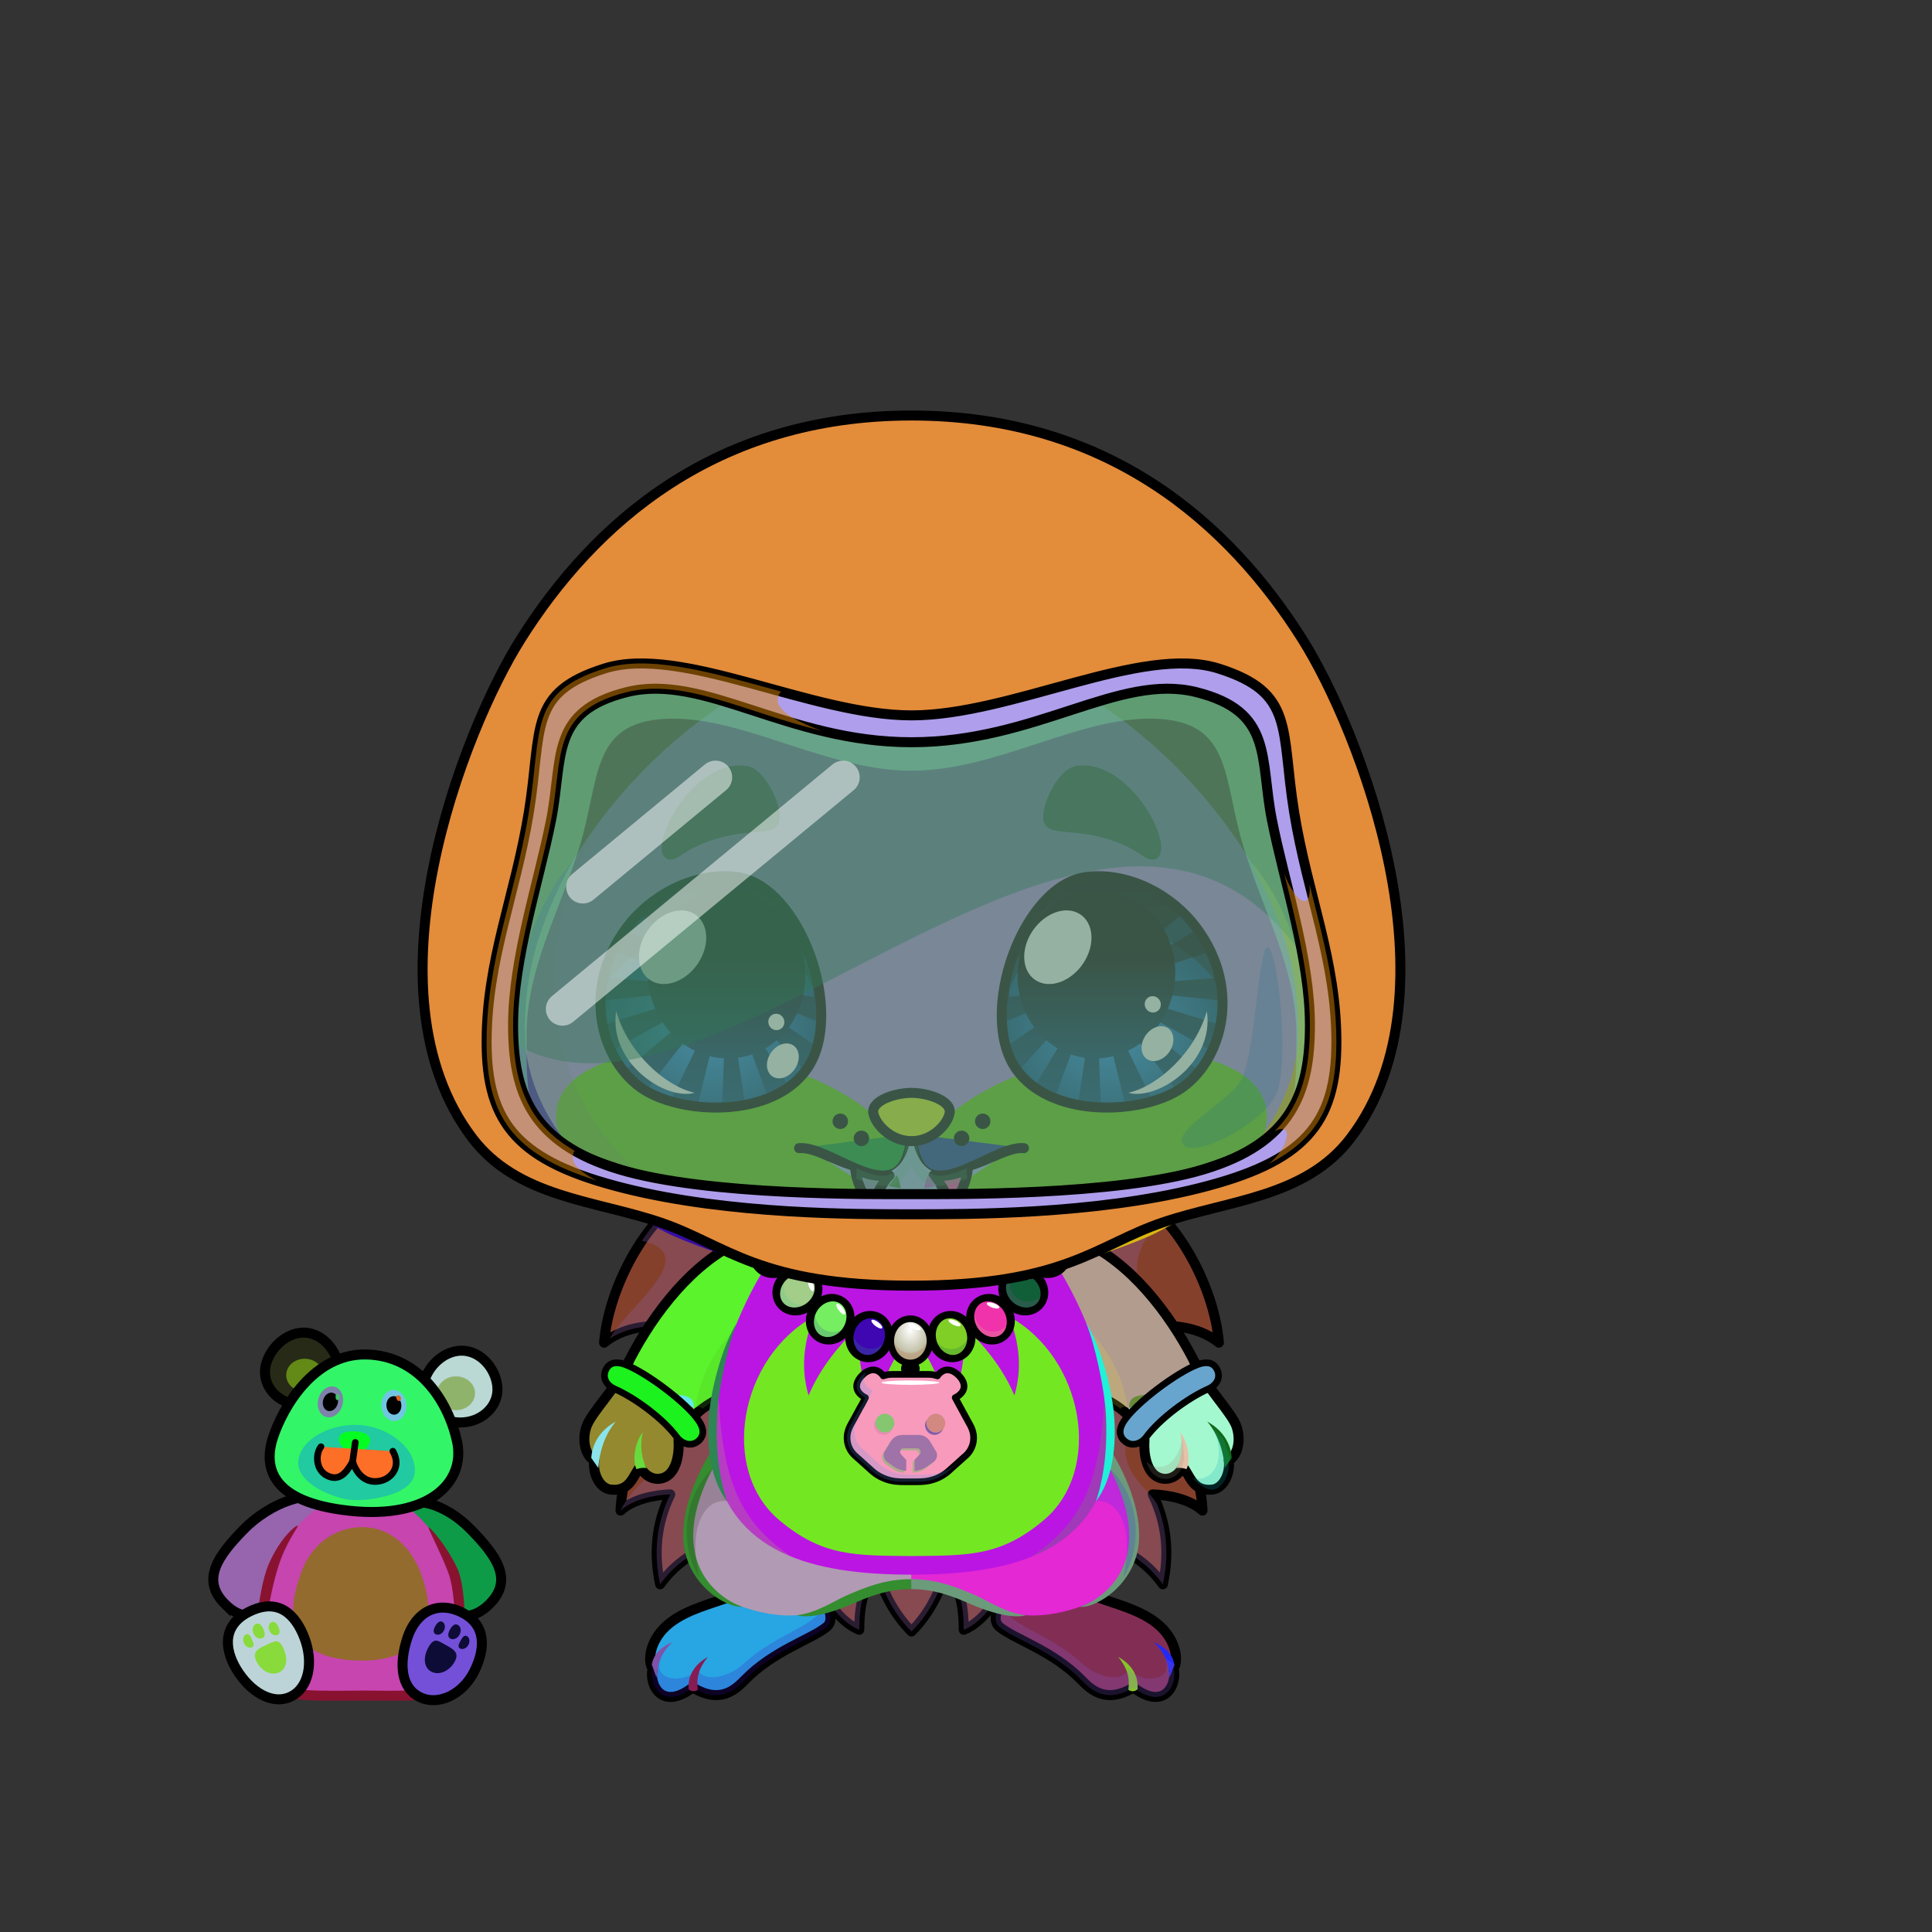<svg xmlns="http://www.w3.org/2000/svg" xmlns:xlink="http://www.w3.org/1999/xlink" style="shape-rendering:geometricPrecision; text-rendering:geometricPrecision; image-rendering:optimizeQuality; fill-rule:evenodd; clip-rule:evenodd" version="1.1" viewBox="0 0 29000 29000" xml:space="preserve"><rect x="0" y="0" width="29000" height="29000" fill="#333333" stroke="none"/><defs><style type="text/css">.NecklacePofil231new {fill:url(#NecklacePoid614new)}
.NecklacePofil232new {fill:#FF6633;fill-opacity:0.2}
.NecklacePofil83new {fill:white}
.NecklacePofil233new {fill:url(#NecklacePoid644new)}
.NecklacePofil234new {fill:url(#NecklacePoid646new)}
.NecklacePofil235new {fill:url(#NecklacePoid639new)}
.NecklacePofil236new {fill:url(#NecklacePoid643new)}
.NecklacePofil237new {fill:url(#NecklacePoid647new)}
.NecklacePofil238new {fill:url(#NecklacePoid656new)}
.NecklacePofil239new {fill:url(#NecklacePoid642new)}
.NecklacePofil240new {fill:url(#NecklacePoid645new)}
.NecklacePofil241new {fill:url(#NecklacePoid660new)}
.NecklacePofil242new {fill:url(#NecklacePoid641new)}
.NecklacePofil243new {fill:url(#NecklacePoid649new)}
.NecklacePofil244new {fill:url(#NecklacePoid655new)}
.NecklacePofil246new {fill:#643200;fill-opacity:0.2}
.NecklacePofil247new {fill:#966432;fill-opacity:0.502}
.NecklacePofil31new {fill:white;fill-opacity:0.502}
.NecklacePofil248new {fill:#f2f2e4;fill-opacity:0.502}
.NecklacePofil84new {fill:black}
.NecklacePofil33new {fill:none}
.NecklacePostr4new {stroke:black;stroke-width:100}
.NecklacePofil245new {fill:url(#NecklacePoid654new)}
.NecklacePostr3new {stroke:black;stroke-width:100;stroke-linecap:round;stroke-linejoin:round}
.AccessoryTeddyfil111 {fill:url(#AccessoryTeddyid56)}
.AccessoryTeddyfil3 {fill:black;fill-rule:nonzero}
.AccessoryTeddyfil112 {fill:url(#AccessoryTeddyid75)}
.AccessoryTeddyfil19 {fill:black;fill-opacity:0.502}
.AccessoryTeddyfil115 {fill:url(#AccessoryTeddyid69)}
.AccessoryTeddyfil117 {fill:url(#AccessoryTeddyid31)}
.AccessoryTeddyfil119 {fill:url(#AccessoryTeddyid5)}
.AccessoryTeddyfil120 {fill:url(#AccessoryTeddyid36)}
.AccessoryTeddyfil121 {fill:url(#AccessoryTeddyid41)}
.AccessoryTeddyfil15 {fill:black}
.AccessoryTeddyfil14 {fill:white}
.AccessoryTeddyfil109 {fill:url(#AccessoryTeddyid76)}
.AccessoryTeddystr1 {stroke:black;stroke-width:150}
.AccessoryTeddyfil110 {fill:url(#AccessoryTeddyid88)}
.AccessoryTeddyfil113 {fill:#B88531}
.AccessoryTeddyfil114 {fill:url(#AccessoryTeddyid10)}
.AccessoryTeddyfil116 {fill:url(#AccessoryTeddyid29)}
.AccessoryTeddyfil118 {fill:url(#AccessoryTeddyid27)}
.AccessoryTeddyfil2 {fill:none}
.AccessoryTeddystr8 {stroke:black;stroke-width:100;stroke-linecap:round;stroke-linejoin:round}
.Tail-Hedgehog0fil2 {fill:black;fill-opacity:0.302}
.Tail-Hedgehog0fil29 {fill:url(#Tail-Hedgehog0id156)}
.Tail-Hedgehog0str0 {stroke:black;stroke-width:150;stroke-linecap:round;stroke-linejoin:round}
.RightFoot-Hedgehog0fil43 {fill:black}
.RightFoot-Hedgehog0fil11 {fill:black;fill-opacity:0.2}
.RightFoot-Hedgehog0fil42 {fill:#ebebeb}
.RightFoot-Hedgehog0str0 {stroke:black;stroke-width:150;stroke-linecap:round;stroke-linejoin:round}
.RightLeg-Hedgehog0fil48 {fill:url(#RightLeg-Hedgehog0id47)}
.RightLeg-Hedgehog0fil10 {fill:black;fill-rule:nonzero}
.RightLeg-Hedgehog0fil11 {fill:black;fill-opacity:0.2}
.LeftFoot-Hedgehog0fil11 {fill:black;fill-opacity:0.2}
.LeftFoot-Hedgehog0fil43 {fill:black}
.LeftFoot-Hedgehog0fil42 {fill:#ebebeb}
.LeftFoot-Hedgehog0str0 {stroke:black;stroke-width:150;stroke-linecap:round;stroke-linejoin:round}
.LeftLeg-Hedgehog0fil53 {fill:url(#LeftLeg-Hedgehog0id5)}
.LeftLeg-Hedgehog0fil10 {fill:black;fill-rule:nonzero}
.LeftLeg-Hedgehog0fil11 {fill:black;fill-opacity:0.2}
.RightHand-Hedgehog0fil11 {fill:black;fill-opacity:0.2}
.RightHand-Hedgehog0fil56 {fill:url(#RightHand-Hedgehog0id68)}
.RightHand-Hedgehog0str0 {stroke:black;stroke-width:150;stroke-linecap:round;stroke-linejoin:round}
.RightPaw-Hedgehog0fil61 {fill:#d1d1d1}
.RightPaw-Hedgehog0fil43 {fill:black}
.RightPaw-Hedgehog0fil11 {fill:black;fill-opacity:0.2}
.RightPaw-Hedgehog0fil4 {fill:none}
.RightPaw-Hedgehog0str0 {stroke:black;stroke-width:150;stroke-linecap:round;stroke-linejoin:round}
.LeftHand-Hedgehog0fil11 {fill:black;fill-opacity:0.2}
.LeftHand-Hedgehog0fil64 {fill:url(#LeftHand-Hedgehog0id78)}
.LeftHand-Hedgehog0str0 {stroke:black;stroke-width:150;stroke-linecap:round;stroke-linejoin:round}
.Body-Hedgehog3fil67 {fill:url(#Body-Hedgehog3id9)}
.Body-Hedgehog3fil11 {fill:black;fill-opacity:0.2}
.Body-Hedgehog3fil70 {fill:url(#Body-Hedgehog3id49)}
.Body-Hedgehog3fil10 {fill:black;fill-rule:nonzero}
.LeftPaw-Hedgehog0fil72 {fill:#d1d1d1}
.LeftPaw-Hedgehog0fil11 {fill:black;fill-opacity:0.2}
.LeftPaw-Hedgehog0fil43 {fill:black}
.LeftPaw-Hedgehog0fil4 {fill:none}
.LeftPaw-Hedgehog0str0 {stroke:black;stroke-width:150;stroke-linecap:round;stroke-linejoin:round}
.Head-Hedgehog4fil111 {fill:url(#Head-Hedgehog4id4)}
.Head-Hedgehog4fil115 {fill:url(#Head-Hedgehog4id69)}
.Head-Hedgehog4fil11 {fill:black;fill-opacity:0.2}
.Head-Hedgehog4fil10 {fill:black;fill-rule:nonzero}
.Mouth-Hedgehog9fil43 {fill:black}
.Mouth-Hedgehog9fil121 {fill:white}
.Mouth-Hedgehog9fil123 {fill:black;fill-rule:nonzero;fill-opacity:0.2}
.Mouth-Hedgehog9fil4 {fill:none}
.Mouth-Hedgehog9str0 {stroke:black;stroke-width:150;stroke-linecap:round;stroke-linejoin:round}
.Eyes-Hedgehog7fil157 {fill:url(#Eyes-Hedgehog7id93)}
.Eyes-Hedgehog7fil162 {fill:url(#Eyes-Hedgehog7id172)}
.Eyes-Hedgehog7fil163 {fill:url(#Eyes-Hedgehog7id129)}
.Eyes-Hedgehog7fil128 {fill:black;fill-opacity:0.502}
.Eyes-Hedgehog7fil124 {fill:#6b6b6b}
.Eyes-Hedgehog7fil11 {fill:black;fill-opacity:0.2}
.Eyes-Hedgehog7fil121 {fill:white}
.Eyes-Hedgehog7fil144 {fill:url(#Eyes-Hedgehog7id51)}
.Eyes-Hedgehog7fil164 {fill:url(#Eyes-Hedgehog7id171)}
.Eyes-Hedgehog7fil165 {fill:url(#Eyes-Hedgehog7id138)}
.Eyes-Hedgehog7fil4 {fill:none}
.Eyes-Hedgehog7str1 {stroke:black;stroke-width:150}
.Moustache-Hedgehog1fil43 {fill:black}
.Nose-Hedgehog0fil186 {fill:url(#Nose-Hedgehog0id133)}
.Nose-Hedgehog0str0 {stroke:black;stroke-width:150;stroke-linecap:round;stroke-linejoin:round}
.BraceletSteel-Smallfil10 {fill:url(#BraceletSteel-Smallid311);fill-rule:nonzero}
.BraceletSteel-Smallstr1 {stroke:black;stroke-width:100}
.BraceletSteel-Smallfil11 {fill:url(#BraceletSteel-Smallid310);fill-rule:nonzero}
.HatChangellyBack-Smallfil150 {fill:url(#HatChangellyBack-Smallid43)}
.HatChangellyBack-Smallfil38 {fill:black;fill-opacity:0.4}
.HatChangelly-Smallfil52 {fill:white;fill-opacity:0.4}
.HatChangelly-Smallfil38 {fill:black;fill-opacity:0.4}
.HatChangelly-Smallfil151 {fill:url(#HatChangelly-Smallid19)}
.HatChangelly-Smallfil152 {fill:url(#HatChangelly-Smallid8)}
.HatChangelly-Smallfil55 {fill:white;fill-rule:nonzero}
.HatChangelly-Smallfil56 {fill:black;fill-rule:nonzero;fill-opacity:0.502}
.HatChangelly-Smallfil57 {fill:white;fill-rule:nonzero;fill-opacity:0.702}
.HatChangelly-Smallfil59 {fill:black;fill-opacity:0.2}
.HatChangelly-Smallfil60 {fill:white}
.HatChangelly-Smallfil30 {fill:black;fill-rule:nonzero}
.HatChangelly-Smallfil62 {fill:black;fill-opacity:0.502}
.HatChangelly-Smallfil63 {fill:white;fill-opacity:0.2}
.HatChangelly-Smallfil9 {fill:none}
.HatChangelly-Smallstr0 {stroke:black;stroke-width:150;stroke-linecap:round;stroke-linejoin:round;stroke-miterlimit:22.926}
.HatChangelly-Smallfil58 {fill:none}
.HatChangelly-Smallstr4 {stroke:black;stroke-width:150;stroke-linecap:round;stroke-linejoin:round;stroke-miterlimit:22.926;stroke-opacity:0.502}
.HatChangelly-Smallfil153 {fill:url(#HatChangelly-Smallid28)}
.HatChangelly-Smallstr5 {stroke:white;stroke-width:500;stroke-linecap:round;stroke-linejoin:round;stroke-miterlimit:22.926;stroke-opacity:0.502}
</style><radialGradient cx="13664.7" cy="19961.1" fx="13664.7" fy="19961.1" gradientTransform="matrix(0.99 -0 -0 1.3 135 -5989)" gradientUnits="userSpaceOnUse" id="NecklacePoid614new" r="309.54">
   <stop offset="0" style="stop-opacity:1; stop-color:white"/>
   <stop offset="1" style="stop-opacity:1; stop-color:#B8B79A"/>
  </radialGradient><radialGradient cx="13089" cy="19904.3" fx="13089" fy="19904.3" gradientTransform="matrix(1.248 0.334 -0.376 1.405 4251 -12434)" gradientUnits="userSpaceOnUse" id="NecklacePoid644new" r="296.81" xlink:href="#NecklacePoid614new">
  </radialGradient><radialGradient cx="12546.8" cy="19659.5" fx="12546.8" fy="19659.5" gradientTransform="matrix(1.351 0.78 -0.879 1.522 12863 -20047)" gradientUnits="userSpaceOnUse" id="NecklacePoid646new" r="245.67" xlink:href="#NecklacePoid614new">
  </radialGradient><radialGradient cx="12096.5" cy="19268.6" fx="12096.5" fy="19268.6" gradientTransform="matrix(1.079 1.286 -1.448 1.215 26941 -19689)" gradientUnits="userSpaceOnUse" id="NecklacePoid639new" r="228.43" xlink:href="#NecklacePoid614new">
  </radialGradient><radialGradient cx="11774.8" cy="18733.4" fx="11774.8" fy="18733.4" gradientTransform="matrix(0.78 1.351 -1.522 0.879 31095 -13638)" gradientUnits="userSpaceOnUse" id="NecklacePoid643new" r="245.67" xlink:href="#NecklacePoid614new">
  </radialGradient><radialGradient cx="11655.6" cy="18154.9" fx="11655.6" fy="18154.9" gradientTransform="matrix(0.201 1.14 -1.284 0.226 32625 752)" gradientUnits="userSpaceOnUse" id="NecklacePoid647new" r="331.06" xlink:href="#NecklacePoid614new">
  </radialGradient><radialGradient cx="11721.5" cy="17578.6" fx="11721.5" fy="17578.6" gradientTransform="matrix(-0.201 1.14 -1.284 -0.226 36652 8192)" gradientUnits="userSpaceOnUse" id="NecklacePoid656new" r="331.06" xlink:href="#NecklacePoid614new">
  </radialGradient><radialGradient cx="14240.5" cy="19904.3" fx="14240.5" fy="19904.3" gradientTransform="matrix(-1.248 0.334 0.376 1.405 24515 -12819)" gradientUnits="userSpaceOnUse" id="NecklacePoid642new" r="296.81" xlink:href="#NecklacePoid614new">
  </radialGradient><radialGradient cx="14782.6" cy="19659.5" fx="14782.6" fy="19659.5" gradientTransform="matrix(-1.351 0.78 0.879 1.522 17488 -21792)" gradientUnits="userSpaceOnUse" id="NecklacePoid645new" r="245.67" xlink:href="#NecklacePoid614new">
  </radialGradient><radialGradient cx="15233" cy="19268.6" fx="15233" fy="19268.6" gradientTransform="matrix(-1.079 1.286 1.448 1.215 3772 -23722)" gradientUnits="userSpaceOnUse" id="NecklacePoid660new" r="228.43" xlink:href="#NecklacePoid614new">
  </radialGradient><radialGradient cx="15554.7" cy="18733.4" fx="15554.7" fy="18733.4" gradientTransform="matrix(-0.78 1.351 1.522 0.879 -816 -18747)" gradientUnits="userSpaceOnUse" id="NecklacePoid641new" r="245.67" xlink:href="#NecklacePoid614new">
  </radialGradient><radialGradient cx="15673.8" cy="18154.9" fx="15673.8" fy="18154.9" gradientTransform="matrix(-0.201 1.14 1.284 0.226 -4488 -3831)" gradientUnits="userSpaceOnUse" id="NecklacePoid649new" r="331.06" xlink:href="#NecklacePoid614new">
  </radialGradient><radialGradient cx="15608" cy="17578.6" fx="15608" fy="17578.6" gradientTransform="matrix(0.201 1.14 1.284 -0.226 -10104 3759)" gradientUnits="userSpaceOnUse" id="NecklacePoid655new" r="331.06" xlink:href="#NecklacePoid614new">
  </radialGradient><radialGradient cx="13854.7" cy="20982.5" fx="13854.7" fy="20982.5" gradientTransform="matrix(1.2 -0 -0 1.061 -2771 -1285)" gradientUnits="userSpaceOnUse" id="NecklacePoid654new" r="949.94" xlink:href="#NecklacePoid614new">
  </radialGradient><linearGradient gradientUnits="userSpaceOnUse" id="AccessoryTeddyid56" x1="5274.88" x2="5544.57" y1="25442.4" y2="22421.3">
   <stop offset="0" style="stop-opacity:1; stop-color:#B88531"/>
   <stop offset="0.149" style="stop-opacity:1; stop-color:#99672C"/>
   <stop offset="0.639" style="stop-opacity:1; stop-color:#9C6E24"/>
   <stop offset="1" style="stop-opacity:1; stop-color:#523100"/>
  </linearGradient><linearGradient gradientUnits="userSpaceOnUse" id="AccessoryTeddyid75" x1="5571.12" x2="5255.06" xlink:href="#AccessoryTeddyid5" y1="22926.7" y2="24922">
  </linearGradient><linearGradient gradientUnits="userSpaceOnUse" id="AccessoryTeddyid69" x1="5447.62" x2="5256.22" xlink:href="#AccessoryTeddyid5" y1="21348.3" y2="22556.4">
  </linearGradient><linearGradient gradientUnits="userSpaceOnUse" id="AccessoryTeddyid31" x1="4032.54" x2="3912.76" xlink:href="#AccessoryTeddyid5" y1="24354.6" y2="25110.8">
  </linearGradient><linearGradient gradientUnits="userSpaceOnUse" id="AccessoryTeddyid36" x1="4875.13" x2="5044.37" y1="21255" y2="20829.7">
   <stop offset="0" style="stop-opacity:1; stop-color:#5C3600"/>
   <stop offset="0.51" style="stop-opacity:1; stop-color:#2C160A"/>
   <stop offset="1" style="stop-opacity:1; stop-color:#3F261A"/>
  </linearGradient><linearGradient gradientUnits="userSpaceOnUse" id="AccessoryTeddyid41" x1="5933.75" x2="5890.77" xlink:href="#AccessoryTeddyid36" y1="21325.3" y2="20867.1">
  </linearGradient><linearGradient gradientUnits="userSpaceOnUse" id="AccessoryTeddyid76" x1="7386.63" x2="5965.55" xlink:href="#AccessoryTeddyid56" y1="24047.7" y2="22751.4">
  </linearGradient><linearGradient gradientUnits="userSpaceOnUse" id="AccessoryTeddyid88" x1="3357.21" x2="4839.21" xlink:href="#AccessoryTeddyid56" y1="24050.5" y2="22671">
  </linearGradient><linearGradient gradientUnits="userSpaceOnUse" id="AccessoryTeddyid10" x1="4764.52" x2="6162.34" y1="22575.4" y2="20450.7">
   <stop offset="0" style="stop-opacity:1; stop-color:#B88531"/>
   <stop offset="0.149" style="stop-opacity:1; stop-color:#99672C"/>
   <stop offset="0.502" style="stop-opacity:1; stop-color:#9C6E24"/>
   <stop offset="1" style="stop-opacity:1; stop-color:#FFC44F"/>
  </linearGradient><linearGradient gradientUnits="userSpaceOnUse" id="AccessoryTeddyid29" x1="3813.38" x2="4245.66" xlink:href="#AccessoryTeddyid27" y1="24177.4" y2="25442.6">
  </linearGradient><linearGradient gradientUnits="userSpaceOnUse" id="Tail-Hedgehog0id156" x1="13681.9" x2="13681.9" xlink:href="#Tail-Hedgehog0id6" y1="18011.3" y2="24488.9">
  </linearGradient><linearGradient gradientUnits="objectBoundingBox" id="RightLeg-Hedgehog0id47" x1="50%" x2="50%" xlink:href="#RightLeg-Hedgehog0id5" y1="100%" y2="0%">
  </linearGradient><linearGradient gradientUnits="objectBoundingBox" id="LeftLeg-Hedgehog0id5" x1="50%" x2="50%" y1="100%" y2="0%">
   <stop offset="0" style="stop-opacity:1; stop-color:#ebebeb"/>
   <stop offset="0.212" style="stop-opacity:1; stop-color:#ebebeb"/>
   <stop offset="1" style="stop-opacity:1; stop-color:#d1d1d1"/>
  </linearGradient><linearGradient gradientUnits="objectBoundingBox" id="RightHand-Hedgehog0id68" x1="30.208%" x2="69.792%" y1="5.019%" y2="94.98%">
   <stop offset="0" style="stop-opacity:1; stop-color:#aba2a2"/>
   <stop offset="0.141" style="stop-opacity:1; stop-color:#aba2a2"/>
   <stop offset="0.71" style="stop-opacity:1; stop-color:#d1d1d1"/>
   <stop offset="1" style="stop-opacity:1; stop-color:#d1d1d1"/>
  </linearGradient><linearGradient gradientUnits="objectBoundingBox" id="LeftHand-Hedgehog0id78" x1="69.792%" x2="30.208%" xlink:href="#LeftHand-Hedgehog0id68" y1="5.019%" y2="94.98%">
  </linearGradient><linearGradient gradientUnits="objectBoundingBox" id="Body-Hedgehog3id9" x1="50%" x2="50%" y1="0%" y2="100%">
   <stop offset="0" style="stop-opacity:1; stop-color:#aba2a2"/>
   <stop offset="0.102" style="stop-opacity:1; stop-color:#aba2a2"/>
   <stop offset="0.349" style="stop-opacity:1; stop-color:#d1d1d1"/>
   <stop offset="1" style="stop-opacity:1; stop-color:#ebebeb"/>
  </linearGradient><linearGradient gradientUnits="userSpaceOnUse" id="Body-Hedgehog3id49" x1="13681.9" x2="13681.9" y1="23357" y2="19763.9">
   <stop offset="0" style="stop-opacity:1; stop-color:#fffffd"/>
   <stop offset="0.369" style="stop-opacity:1; stop-color:#fffffd"/>
   <stop offset="1" style="stop-opacity:1; stop-color:#f2f2e4"/>
  </linearGradient><linearGradient gradientUnits="objectBoundingBox" id="Head-Hedgehog4id4" x1="50%" x2="50%" y1="100%" y2="0%">
   <stop offset="0" style="stop-opacity:1; stop-color:#aba2a2"/>
   <stop offset="0.251" style="stop-opacity:1; stop-color:#d1d1d1"/>
   <stop offset="0.761" style="stop-opacity:1; stop-color:#ebebeb"/>
   <stop offset="1" style="stop-opacity:1; stop-color:#ebebeb"/>
  </linearGradient><linearGradient gradientUnits="userSpaceOnUse" id="Head-Hedgehog4id69" x1="13681.9" x2="13681.9" xlink:href="#Head-Hedgehog4id56" y1="19144.6" y2="15785">
  </linearGradient><linearGradient gradientUnits="objectBoundingBox" id="Eyes-Hedgehog7id93" x1="50%" x2="50%" xlink:href="#Eyes-Hedgehog7id0" y1="100%" y2="0%">
  </linearGradient><radialGradient cx="10673.9" cy="15476.4" fx="10673.9" fy="15476.4" gradientTransform="matrix(1 -0 -0 0.872 0 1983)" gradientUnits="userSpaceOnUse" id="Eyes-Hedgehog7id172" r="1648.07" xlink:href="#Eyes-Hedgehog7id171">
  </radialGradient><linearGradient gradientUnits="userSpaceOnUse" id="Eyes-Hedgehog7id129" x1="10905.9" x2="10905.9" xlink:href="#Eyes-Hedgehog7id75" y1="13365.9" y2="15887.9">
  </linearGradient><linearGradient gradientUnits="objectBoundingBox" id="Eyes-Hedgehog7id51" x1="50%" x2="50%" xlink:href="#Eyes-Hedgehog7id0" y1="100%" y2="0%">
  </linearGradient><linearGradient gradientUnits="userSpaceOnUse" id="Eyes-Hedgehog7id138" x1="16458" x2="16458" xlink:href="#Eyes-Hedgehog7id75" y1="13365.9" y2="15887.9">
  </linearGradient><linearGradient gradientUnits="userSpaceOnUse" id="Nose-Hedgehog0id133" x1="13681.9" x2="13681.9" y1="16404" y2="17128.6">
   <stop offset="0" style="stop-opacity:1; stop-color:#FFCCCC"/>
   <stop offset="1" style="stop-opacity:1; stop-color:#B37173"/>
  </linearGradient><linearGradient gradientUnits="userSpaceOnUse" id="BraceletSteel-Smallid311" x1="9277.62" x2="10345.2" xlink:href="#BraceletSteel-Smallid310" y1="20629.7" y2="21505.2">
  </linearGradient><linearGradient gradientUnits="userSpaceOnUse" id="HatChangellyBack-Smallid43" x1="10563.35" x2="16800.49" xlink:href="#HatChangellyBack-Smallid7" y1="9839.98" y2="18225.78">
  </linearGradient><linearGradient gradientUnits="userSpaceOnUse" id="HatChangelly-Smallid19" x1="8649.76" x2="18714.1" xlink:href="#HatChangelly-Smallid2" y1="7863.38" y2="17671.71">
  </linearGradient><linearGradient gradientUnits="userSpaceOnUse" id="HatChangelly-Smallid8" x1="9914.69" x2="17449.17" xlink:href="#HatChangelly-Smallid0" y1="18824.36" y2="18824.36">
  </linearGradient><linearGradient gradientUnits="userSpaceOnUse" id="HatChangelly-Smallid28" x1="19993.04" x2="7370.82" xlink:href="#HatChangelly-Smallid10" y1="14861.85" y2="13323.57">
  </linearGradient><linearGradient gradientUnits="userSpaceOnUse" id="AccessoryTeddyid5" x1="6771.67" x2="6651.69" y1="24347.4" y2="25104.8">
   <stop offset="0" style="stop-opacity:1; stop-color:#F2D996"/>
   <stop offset="1" style="stop-opacity:1; stop-color:#C79A45"/>
  </linearGradient><linearGradient gradientUnits="userSpaceOnUse" id="AccessoryTeddyid27" x1="7031.19" x2="6244.99" y1="24298.4" y2="25352.6">
   <stop offset="0" style="stop-opacity:1; stop-color:#B88531"/>
   <stop offset="0.329" style="stop-opacity:1; stop-color:#99672C"/>
   <stop offset="0.541" style="stop-opacity:1; stop-color:#9C6E24"/>
   <stop offset="1" style="stop-opacity:1; stop-color:#523100"/>
  </linearGradient><linearGradient gradientUnits="userSpaceOnUse" id="Tail-Hedgehog0id6" x1="13681.9" x2="13681.9" y1="6728.09" y2="11806.7">
   <stop offset="0" style="stop-opacity:1; stop-color:#807373"/>
   <stop offset="1" style="stop-opacity:1; stop-color:#989898"/>
  </linearGradient><linearGradient gradientUnits="objectBoundingBox" id="RightLeg-Hedgehog0id5" x1="50%" x2="50%" y1="100%" y2="0%">
   <stop offset="0" style="stop-opacity:1; stop-color:#ebebeb"/>
   <stop offset="0.212" style="stop-opacity:1; stop-color:#ebebeb"/>
   <stop offset="1" style="stop-opacity:1; stop-color:#d1d1d1"/>
  </linearGradient><linearGradient gradientUnits="objectBoundingBox" id="LeftHand-Hedgehog0id68" x1="30.208%" x2="69.792%" y1="5.019%" y2="94.98%">
   <stop offset="0" style="stop-opacity:1; stop-color:#aba2a2"/>
   <stop offset="0.141" style="stop-opacity:1; stop-color:#aba2a2"/>
   <stop offset="0.71" style="stop-opacity:1; stop-color:#d1d1d1"/>
   <stop offset="1" style="stop-opacity:1; stop-color:#d1d1d1"/>
  </linearGradient><linearGradient gradientUnits="userSpaceOnUse" id="Head-Hedgehog4id56" x1="22261" x2="15366.7" y1="21932.8" y2="15038.5">
   <stop offset="0" style="stop-opacity:1; stop-color:#f2f2e4"/>
   <stop offset="1" style="stop-opacity:1; stop-color:#fffffd"/>
  </linearGradient><linearGradient gradientUnits="userSpaceOnUse" id="Eyes-Hedgehog7id0" x1="10654.3" x2="10654.3" y1="16581.4" y2="13705.6">
   <stop offset="0" style="stop-opacity:1; stop-color:#00437d"/>
   <stop offset="1" style="stop-opacity:1; stop-color:black"/>
  </linearGradient><radialGradient cx="16690" cy="15476.4" fx="16690" fy="15476.4" gradientTransform="matrix(1 -0 -0 0.872 0 1983)" gradientUnits="userSpaceOnUse" id="Eyes-Hedgehog7id171" r="1648.07">
   <stop offset="0" style="stop-opacity:1; stop-color:#2597fc"/>
   <stop offset="1" style="stop-opacity:1; stop-color:#00437d"/>
  </radialGradient><linearGradient gradientUnits="userSpaceOnUse" id="Eyes-Hedgehog7id75" x1="16987" x2="16987" y1="13705.8" y2="15976.6">
   <stop offset="0" style="stop-opacity:1; stop-color:black"/>
   <stop offset="0.4" style="stop-opacity:1; stop-color:black"/>
   <stop offset="1" style="stop-opacity:1; stop-color:#003563"/>
  </linearGradient><linearGradient gradientUnits="userSpaceOnUse" id="BraceletSteel-Smallid310" x1="18086.3" x2="17018.7" y1="20629.7" y2="21505.2">
   <stop offset="0" style="stop-opacity:1; stop-color:#424352"/>
   <stop offset="0.11" style="stop-opacity:1; stop-color:#848690"/>
   <stop offset="0.251" style="stop-opacity:1; stop-color:#FFFFFC"/>
   <stop offset="0.471" style="stop-opacity:1; stop-color:#8D8F99"/>
   <stop offset="0.78" style="stop-opacity:1; stop-color:#16171A"/>
   <stop offset="1" style="stop-opacity:1; stop-color:#42444D"/>
  </linearGradient><linearGradient gradientUnits="userSpaceOnUse" id="HatChangellyBack-Smallid7" x1="10213.43" x2="17150.41" y1="8630.43" y2="17344.95">
   <stop offset="0" style="stop-opacity:1; stop-color:#A5B3AB"/>
   <stop offset="0.18" style="stop-opacity:1; stop-color:#E9F2F2"/>
   <stop offset="0.6" style="stop-opacity:1; stop-color:#D5DFE0"/>
   <stop offset="1" style="stop-opacity:1; stop-color:#8B998C"/>
  </linearGradient><linearGradient gradientUnits="userSpaceOnUse" id="HatChangelly-Smallid2" x1="8085.12" x2="19278.74" y1="6576.34" y2="16769.16">
   <stop offset="0" style="stop-opacity:1; stop-color:#8A8A8A"/>
   <stop offset="0.18" style="stop-opacity:1; stop-color:#D4E1E1"/>
   <stop offset="0.6" style="stop-opacity:1; stop-color:#C0CECF"/>
   <stop offset="1" style="stop-opacity:1; stop-color:#6E706E"/>
  </linearGradient><linearGradient gradientUnits="objectBoundingBox" id="HatChangelly-Smallid0" x1="0%" x2="100%" y1="50%" y2="50%">
   <stop offset="0" style="stop-opacity:1; stop-color:#C4FFDF"/>
   <stop offset="0.18" style="stop-opacity:1; stop-color:#B2E6E4"/>
   <stop offset="0.361" style="stop-opacity:1; stop-color:#6C8EA6"/>
   <stop offset="0.6" style="stop-opacity:1; stop-color:#CCE5E7"/>
   <stop offset="1" style="stop-opacity:1; stop-color:#8CAD8E"/>
  </linearGradient><linearGradient gradientUnits="userSpaceOnUse" id="HatChangelly-Smallid10" x1="20701.19" x2="6662.67" y1="13849.16" y2="12250.58">
   <stop offset="0" style="stop-opacity:1; stop-color:#148561"/>
   <stop offset="0.369" style="stop-opacity:1; stop-color:#176E44"/>
   <stop offset="0.588" style="stop-opacity:1; stop-color:#3AC270"/>
   <stop offset="0.761" style="stop-opacity:1; stop-color:#00571C"/>
   <stop offset="1" style="stop-opacity:1; stop-color:#147843"/>
  </linearGradient></defs><g id="HatChangellyBack-Small">
  <animateTransform additive="sum" attributeName="transform" dur="10" repeatCount="indefinite" type="translate" values="0;0 200;0;0 200;0;0 200;0;0 200;0"/>
  <g id="_2202224415696">
   <path class="HatChangellyBack-Smallfil150" d="M13681.92 18167.65c-1825.27,1.07 -3643.25,-150.72 -4586.84,-451.89 -1873.06,-597.85 -1823.08,-1267.05 -1823.08,-2400.37 0,-1133.31 371.67,-2057.9 575.78,-3210.12 204.1,-1152.21 184.69,-2144.46 1525.05,-2204.42 1340.36,-59.96 2795.65,888.01 4309.09,887.52 1513.45,0.49 2968.73,-947.48 4309.09,-887.52 1340.36,59.96 1320.95,1052.21 1525.06,2204.42 204.1,1152.22 575.77,2076.81 575.77,3210.12 0,1133.32 49.99,1802.52 -1823.08,2400.37 -943.59,301.17 -2761.57,452.96 -4586.84,451.89z" style="fill:#333811"/>
   <path class="HatChangellyBack-Smallfil38" d="M13681.92 18167.65c-1825.27,1.07 -3643.25,-150.72 -4586.84,-451.89 -1873.06,-597.85 -1823.08,-1267.05 -1823.08,-2400.37 0,-1133.31 371.67,-2057.9 575.78,-3210.12 204.1,-1152.21 184.69,-2144.46 1525.05,-2204.42 1340.36,-59.96 2795.65,888.01 4309.09,887.52 1513.45,0.49 2968.73,-947.48 4309.09,-887.52 1340.36,59.96 1320.95,1052.21 1525.06,2204.42 204.1,1152.22 575.77,2076.81 575.77,3210.12 0,1133.32 49.99,1802.52 -1823.08,2400.37 -943.59,301.17 -2761.57,452.96 -4586.84,451.89z" style="fill:#d47b7b"/>
  </g>
 </g><g id="Tail-Hedgehog0">
 <animateTransform additive="sum" attributeName="transform" dur="10" repeatCount="indefinite" type="translate" values="0;0 200;0;0 200;0;0 200;0;0 200;0"/>
  <g id="_1891249960224">
   <path class="Tail-Hedgehog0fil29 Tail-Hedgehog0str0" d="M10243 18011c-510,276 -1099,1258 -1176,2143 337,-271 804,-279 1126,-224 -586,264 -943,844 -960,1362 288,-215 636,-398 1044,-381 -498,400 -927,989 -963,1764 190,-172 506,-235 747,-244 -218,450 -249,900 -152,1350 188,-263 466,-491 841,-600 384,-112 1462,128 1523,454 62,326 324,707 625,829 1,-287 30,-617 271,-889 96,379 296,699 513,914 217,-215 416,-535 513,-914 241,272 270,602 271,889 301,-122 563,-503 625,-829 61,-326 1138,-566 1523,-454 375,109 652,337 841,600 97,-450 66,-900 -152,-1350 241,9 557,72 747,244 -36,-775 -465,-1364 -963,-1764 408,-17 756,166 1043,381 -16,-518 -373,-1098 -959,-1362 322,-55 789,-47 1125,224 -76,-885 -665,-1867 -1175,-2143 -670,147 -2745,630 -3415,776l-24 -5 -24 5c-670,-146 -2745,-629 -3415,-776z" style="fill:#85402c"/>
   <path class="Tail-Hedgehog0fil2" d="M10194 18040c-189,117 -385,325 -560,585 941,205 -259,1028 -480,1467 327,-210 744,-213 1039,-162 438,198 -561,567 -594,1134 204,-100 430,-163 678,-153 552,663 -651,1099 -963,1764 190,-172 506,-235 747,-244 -218,450 -249,900 -152,1350 188,-263 466,-491 841,-600 384,-112 1462,128 1523,454 62,326 324,707 625,829 1,-287 30,-617 271,-889 96,379 296,699 513,914 217,-215 416,-535 513,-914 241,272 270,602 271,889 301,-122 563,-503 625,-829 61,-326 1138,-566 1523,-454 375,109 652,337 841,600 86,-400 71,-800 -86,-1200 -136,-245 -526,-445 -473,-927 72,-653 339,-1711 295,-2114 -244,-477 -122,-923 282,-1242 -117,-125 -236,-224 -352,-287 -670,147 -2745,630 -3415,776 -8,-2 -16,-3 -24,-5 -8,2 -16,3 -24,5 -648,-142 -2611,-598 -3345,-760 -40,4 -79,9 -119,13z" style="fill:#8c61a5"/>
  </g>
 </g><g id="RightFoot-Hedgehog0">
  <path class="RightFoot-Hedgehog0fil42 RightFoot-Hedgehog0str0" d="M17616 25049c58,229 -133,641 -602,281 -416,252 -643,30 -786,-117 -427,-437 -1001,-608 -1224,-792 -174,-144 96,-471 85,-641 326,80 773,48 1052,-20 166,306 1110,284 1425,840 100,176 108,360 50,449z" style="fill:#822e54"/>
  <path class="RightFoot-Hedgehog0fil43" d="M17075 25357c18,-210 -100,-383 -289,-485 131,162 175,299 151,492 36,28 93,34 138,-7z" style="fill:#84c529"/>
  <path class="RightFoot-Hedgehog0fil43" d="M17627 24985c-28,-165 -141,-261 -310,-338 177,173 216,307 240,534 21,-62 50,-133 70,-196z" style="fill:#242af3"/>
  <path class="RightFoot-Hedgehog0fil11" d="M17616 25049c58,229 -133,641 -602,281 -416,252 -643,30 -786,-117 -427,-437 -1001,-608 -1224,-792 -111,-92 -42,-257 20,-409 59,405 671,455 1222,959 269,246 667,277 693,61 92,226 704,254 554,-143 42,29 93,66 147,105 -6,21 -14,40 -24,55z" style="fill:#8b60e9"/>
 </g><g id="LeftFoot-Hedgehog0">
  <path class="LeftFoot-Hedgehog0fil42 LeftFoot-Hedgehog0str0" d="M9796 25049c-58,229 132,641 602,281 416,252 642,30 786,-117 427,-437 1000,-608 1223,-792 175,-144 -96,-471 -84,-641 -326,80 -774,48 -1053,-20 -166,306 -1110,284 -1425,840 -100,176 -108,360 -49,449z" style="fill:#28a5e3"/>
  <path class="LeftFoot-Hedgehog0fil11" d="M9796 25049c-58,229 132,641 602,281 416,252 642,30 786,-117 427,-437 1000,-608 1223,-792 111,-92 42,-257 -20,-409 -59,405 -671,455 -1222,959 -268,246 -666,277 -692,61 -93,226 -705,254 -554,-143 -43,29 -94,66 -148,105 6,21 14,40 25,55z" style="fill:#4205c2"/>
  <path class="LeftFoot-Hedgehog0fil43" d="M10337 25357c-19,-210 99,-383 288,-485 -131,162 -175,299 -151,492 -35,28 -93,34 -137,-7z" style="fill:#861c53"/>
  <path class="LeftFoot-Hedgehog0fil43" d="M9784 24985c29,-165 142,-261 311,-338 -178,173 -217,307 -241,534 -20,-62 -49,-133 -70,-196z" style="fill:#8052a9"/>
 </g><g id="RightLeg-Hedgehog0">
  <path class="RightLeg-Hedgehog0fil48" d="M13668 23779c967,1 1275,748 2492,357 1135,-365 1011,-1425 437,-2346l-1468 -574c-289,401 -798,1265 -1461,1300l0 1263z" style="fill:#e328d4"/>
  <path class="RightLeg-Hedgehog0fil10" d="M13678 23853c373,1 647,119 917,236 100,43 536,225 802,158 -304,-37 -584,-227 -743,-296 -283,-122 -571,-246 -976,-247l0 149zm2756 -2176c149,216 274,444 364,670 100,250 156,499 152,728 -14,725 -589,997 -739,1045 276,14 875,-379 888,-1043 5,-249 -55,-517 -162,-785 -99,-250 -240,-501 -408,-739l-95 124z" style="fill:#6c9b7b"/>
  <path class="RightLeg-Hedgehog0fil11" d="M16859 23678c291,-452 265,-1206 -216,-1646 -364,384 -390,545 -378,566 409,-250 803,197 594,1080z" style="fill:#302af7"/>
 </g><g id="LeftLeg-Hedgehog0">
  <path class="LeftLeg-Hedgehog0fil53" d="M13678 23779c-968,1 -1266,748 -2483,357 -1135,-365 -1010,-1425 -437,-2346l1468 -574c289,401 788,1265 1452,1300l0 1263z" style="fill:#b19ab3"/>
  <path class="LeftLeg-Hedgehog0fil10" d="M13678 23853c-374,1 -648,119 -918,236 -100,43 -536,225 -802,158 304,-37 584,-227 743,-296 283,-122 571,-246 977,-247l0 149zm-2756 -2176c-150,216 -275,444 -365,670 -100,250 -156,499 -151,728 13,725 588,997 738,1045 -276,14 -875,-379 -888,-1043 -5,-249 55,-517 162,-785 99,-250 240,-501 408,-739l96 124z" style="fill:#348d2f"/>
  <path class="LeftLeg-Hedgehog0fil11" d="M10497 23678c-292,-452 -266,-1206 215,-1646 364,384 390,545 378,566 -409,-250 -803,197 -593,1080z" style="fill:#2f272a"/>
 </g><g id="RightHand-Hedgehog0">
 <animateTransform additive="sum" attributeName="transform" dur="10" repeatCount="indefinite" type="translate" values="0;0 200;0;0 200;0;0 200;0;0 200;0"/>
  <path class="RightHand-Hedgehog0fil56 RightHand-Hedgehog0str0" d="M16378 18692c699,369 1263,1150 1599,1845 252,523 -745,991 -1014,732 -193,-186 -386,-294 -613,-339 -83,-786 -377,-1485 -807,-1998 351,-62 639,-144 835,-240z" style="fill:#b29c8e"/>
  <path class="RightHand-Hedgehog0fil11" d="M16936 21243c-185,-170 -370,-270 -586,-313 -47,-446 -162,-864 -332,-1237 615,434 879,1022 918,1550z" style="fill:#e7da35"/>
 </g><g id="LeftHand-Hedgehog0">
 <animateTransform additive="sum" attributeName="transform" dur="10" repeatCount="indefinite" type="translate" values="0;0 200;0;0 200;0;0 200;0;0 200;0"/>
  <path class="LeftHand-Hedgehog0fil64 LeftHand-Hedgehog0str0" d="M10986 18692c-699,369 -1263,1150 -1599,1845 -252,523 745,991 1013,732 194,-186 387,-294 614,-339 83,-786 377,-1485 807,-1998 -351,-62 -639,-144 -835,-240z" style="fill:#5af32c"/>
  <path class="LeftHand-Hedgehog0fil11" d="M10428 21243c184,-170 370,-270 586,-313 47,-446 162,-864 332,-1237 -615,434 -879,1022 -918,1550z" style="fill:#54ba21"/>
 </g><g id="Body-Hedgehog3">
 <animateTransform additive="sum" attributeName="transform" dur="10" repeatCount="indefinite" type="translate" values="0;0 200;0;0 200;0;0 200;0;0 200;0"/>
  <path class="Body-Hedgehog3fil67" d="M13682 23636c-1477,0 -2736,-317 -2979,-1737 -144,-843 286,-2153 892,-3046 556,109 1286,175 2087,175 801,0 1531,-66 2087,-175 606,893 1036,2203 892,3046 -243,1420 -1502,1737 -2979,1737z" style="fill:#bb15e3"/>
  <path class="Body-Hedgehog3fil11" d="M11882 23368c-610,-246 -1046,-692 -1179,-1469 -57,-332 -24,-737 73,-1161 44,1407 281,2075 1106,2630z" style="fill:#a4dc42"/>
  <path class="Body-Hedgehog3fil70" d="M11697 22818c649,547 1135,530 1985,539 850,-9 1336,8 1985,-539 901,-759 599,-2432 -515,-3054 147,399 194,772 75,1183 -181,-431 -480,-779 -749,-1031 11,349 -24,881 -264,1217 -117,-485 -280,-789 -532,-1114 -252,325 -415,629 -532,1114 -240,-336 -275,-868 -264,-1217 -269,252 -568,600 -749,1031 -119,-411 -72,-784 74,-1183 -1113,622 -1415,2295 -514,3054z" style="fill:#73e822"/>
  <path class="Body-Hedgehog3fil10" d="M10914 22537c-141,-186 -224,-430 -261,-694 -28,-202 -29,-416 -9,-626 35,-378 197,-1016 416,-1358 -130,315 -277,999 -296,1371 -23,438 13,904 150,1307z" style="fill:#2d8653"/>
  <path class="Body-Hedgehog3fil11" d="M15481 23368c611,-246 1047,-692 1180,-1469 57,-332 24,-737 -73,-1161 -44,1407 -281,2075 -1107,2630z" style="fill:#35cf0b"/>
  <path class="Body-Hedgehog3fil10" d="M16450 22537c249,-328 316,-836 270,-1320 -35,-378 -197,-1016 -416,-1358 130,315 277,999 296,1371 23,438 -13,904 -150,1307z" style="fill:#1ff2d8"/>
 </g><g id="RightPaw-Hedgehog0">
 <animateTransform additive="sum" attributeName="transform" dur="10" repeatCount="indefinite" type="translate" values="0;0 200;0;0 200;0;0 200;0;0 200;0"/>
  <path class="RightPaw-Hedgehog0fil61" d="M17864 20421c184,453 629,783 699,998 77,240 -18,466 -126,513 38,206 -104,428 -245,428 -293,0 -324,-205 -437,-341 -104,194 -282,219 -407,135 -156,-104 -201,-398 -167,-539 -32,-115 -136,-329 -216,-410 -165,-601 1086,134 899,-784z" style="fill:#688a39"/>
  <path class="RightPaw-Hedgehog0fil4 RightPaw-Hedgehog0str0" d="M17930 20445c178,390 563,759 633,974 77,240 -11,453 -119,500 27,201 -81,425 -252,441 -291,28 -324,-205 -437,-341 -99,188 -283,219 -407,135 -129,-86 -185,-306 -169,-538 -54,-150 -178,-313 -300,-425" style="fill:#a4f8cf"/>
  <path class="RightPaw-Hedgehog0fil43" d="M17658 22038c71,-116 109,-352 54,-541 122,143 164,426 98,556 -33,-15 -109,-28 -152,-15z" style="fill:#e5c2aa"/>
  <path class="RightPaw-Hedgehog0fil43" d="M18383 22035c-21,-280 -114,-523 -262,-696 185,99 351,283 368,545 -35,48 -71,103 -106,151z" style="fill:#136817"/>
  <path class="RightPaw-Hedgehog0fil11" d="M17726 22066c-105,150 -264,165 -378,88 -68,-45 -114,-125 -143,-214 212,167 465,72 544,-351 10,106 19,211 29,317 -17,53 -35,106 -52,160z" style="fill:#968c74"/>
  <path class="RightPaw-Hedgehog0fil11" d="M18473 21910c-12,10 -24,17 -36,22 38,206 -104,428 -245,428 -120,0 -240,-124 -296,-175 326,81 529,-299 303,-766 56,64 111,127 167,191 35,100 71,200 107,300z" style="fill:#05b1b4"/>
 </g><g id="LeftPaw-Hedgehog0">
 <animateTransform additive="sum" attributeName="transform" dur="10" repeatCount="indefinite" type="translate" values="0;0 200;0;0 200;0;0 200;0;0 200;0"/>
  <path class="LeftPaw-Hedgehog0fil72" d="M9500 20421c-184,453 -629,783 -699,998 -78,240 18,466 125,513 -37,206 105,428 246,428 293,0 324,-205 437,-341 104,194 282,219 407,135 156,-104 201,-398 167,-539 32,-115 136,-329 216,-410 165,-601 -1086,134 -899,-784z" style="fill:#65e7e8"/>
  <path class="LeftPaw-Hedgehog0fil11" d="M9638 22066c105,150 264,165 378,88 67,-45 114,-125 143,-214 -212,167 -465,72 -544,-351 -10,106 -19,211 -29,317 17,53 34,106 52,160z" style="fill:#150225"/>
  <path class="LeftPaw-Hedgehog0fil11" d="M8891 21910c12,10 23,17 35,22 -37,206 105,428 246,428 120,0 240,-124 296,-175 -326,81 -529,-299 -304,-766 -55,64 -110,127 -166,191 -35,100 -71,200 -107,300z" style="fill:#2a5702"/>
  <path class="LeftPaw-Hedgehog0fil4 LeftPaw-Hedgehog0str0" d="M9434 20445c-179,390 -563,759 -633,974 -78,240 11,453 119,500 -27,201 81,425 252,441 291,28 324,-205 437,-341 99,188 282,219 407,135 128,-86 184,-306 169,-538 54,-150 178,-313 300,-425" style="fill:#94892f"/>
  <path class="LeftPaw-Hedgehog0fil43" d="M8981 22035c21,-280 114,-523 262,-696 -185,99 -351,283 -368,545 35,48 71,103 106,151z" style="fill:#8ae4ea"/>
  <path class="LeftPaw-Hedgehog0fil43" d="M9706 22038c-71,-116 -109,-352 -54,-541 -122,143 -164,426 -98,556 33,-15 108,-28 152,-15z" style="fill:#68dc3d"/>
 </g><g id="NecklacePo">
 <animateTransform additive="sum" attributeName="transform" dur="10" repeatCount="indefinite" type="translate" values="0;0 200;0;0 200;0;0 200;0;0 200;0"/>
  <g>
   <ellipse class="NecklacePofil231new" cx="13665" cy="20127" rx="295" ry="332"/>
   <path class="NecklacePofil232new" d="M13952 20051c5,25 8,50 8,76 0,184 -132,332 -295,332 -163,0 -295,-148 -295,-332 0,-26 3,-51 8,-76 30,147 147,256 287,256 139,0 256,-109 287,-256z" style="fill:#b95b2f"/>
   <ellipse class="NecklacePofil33new NecklacePostr4new" cx="13665" cy="20127" rx="295" ry="332"/>
   <ellipse class="NecklacePofil83new" rx="99" ry="35" transform="matrix(0.927 0.375 -0.375 0.927 13726.9 19916.8)"/>
  </g>
  <g>
   <path class="NecklacePofil233new" d="M13133 19742c158,42 247,220 199,397 -47,177 -213,287 -371,244 -157,-42 -246,-220 -199,-397 48,-177 214,-286 371,-244z" style="fill:#3e07b1"/>
   <path class="NecklacePofil232new" d="M13344 20063c-1,25 -5,51 -12,76 -47,177 -213,287 -371,244 -157,-42 -246,-220 -199,-397 7,-25 16,-49 28,-71 -9,149 76,285 211,321 135,37 276,-39 343,-173z" style="fill:#2c9d7e"/>
   <ellipse class="NecklacePofil33new NecklacePostr4new" rx="236" ry="310" transform="matrix(1.208 0.324 -0.278 1.036 13047.3 20062.6)"/>
   <ellipse class="NecklacePofil83new" rx="99" ry="35" transform="matrix(0.799 0.602 -0.602 0.799 13161.8 19875.5)"/>
  </g>
  <g>
   <path class="NecklacePofil234new" d="M12628 19514c141,82 181,276 89,435 -92,159 -280,222 -421,140 -142,-81 -182,-276 -90,-435 92,-159 281,-221 422,-140z" style="fill:#75ee61"/>
   <path class="NecklacePofil232new" d="M12748 19879c-8,24 -18,48 -31,70 -92,159 -280,222 -421,140 -142,-81 -182,-276 -90,-435 13,-22 28,-43 45,-62 -47,143 0,296 121,366 120,69 276,33 376,-79z" style="fill:#393fa9"/>
   <ellipse class="NecklacePofil33new NecklacePostr4new" rx="236" ry="310" transform="matrix(1.083 0.625 -0.536 0.929 12461.5 19801.8)"/>
   <ellipse class="NecklacePofil83new" rx="99" ry="35" transform="matrix(0.616 0.788 -0.788 0.616 12620.5 19650.7)"/>
  </g>
  <g>
   <path class="NecklacePofil235new" d="M12224 19161c105,125 76,321 -65,439 -140,118 -339,112 -444,-12 -105,-125 -75,-322 65,-440 140,-118 339,-112 444,13z" style="fill:#a2ce89"/>
   <path class="NecklacePofil232new" d="M12212 19545c-15,20 -33,38 -53,55 -140,118 -339,112 -444,-12 -104,-125 -75,-322 65,-440 20,-16 41,-31 63,-43 -93,118 -101,278 -11,385 89,107 248,126 380,55z" style="fill:#49c189"/>
   <ellipse class="NecklacePofil33new NecklacePostr4new" rx="236" ry="310" transform="matrix(0.804 0.958 -0.822 0.69 11969.6 19374.3)"/>
   <ellipse class="NecklacePofil83new" rx="99" ry="35" transform="matrix(0.309 0.951 -0.951 0.309 12170.6 19286.7)"/>
  </g>
  <g>
   <path class="NecklacePofil236new" d="M11920 18653c82,141 19,329 -140,421 -159,92 -354,52 -435,-89 -81,-141 -19,-330 140,-422 159,-91 354,-51 435,90z" style="fill:#2b6253"/>
   <path class="NecklacePofil232new" d="M11842 19029c-19,17 -39,32 -62,45 -159,92 -354,52 -435,-89 -81,-141 -19,-330 140,-422 23,-13 46,-23 70,-31 -112,100 -148,256 -78,377 70,121 223,167 365,120z" style="fill:#c97274"/>
   <ellipse class="NecklacePofil33new NecklacePostr4new" rx="236" ry="310" transform="matrix(0.625 1.083 -0.929 0.536 11632.6 18818.7)"/>
   <ellipse class="NecklacePofil83new" rx="99" ry="35" transform="matrix(0.139 0.99 -0.99 0.139 11845.8 18767.3)"/>
  </g>
  <g>
   <path class="NecklacePofil237new" d="M11817 18127c28,160 -95,316 -276,348 -180,32 -350,-72 -378,-233 -28,-160 95,-316 276,-348 181,-32 350,72 378,233z" style="fill:#a40771"/>
   <path class="NecklacePofil232new" d="M11615 18454c-23,9 -48,16 -74,21 -180,32 -350,-72 -378,-233 -28,-160 95,-316 276,-348 26,-4 51,-6 76,-5 -139,55 -226,189 -202,327 24,137 152,233 302,238z" style="fill:#1f580c"/>
   <ellipse class="NecklacePofil33new NecklacePostr4new" rx="236" ry="310" transform="matrix(0.217 1.232 -1.056 0.186 11490.1 18184.5)"/>
   <ellipse class="NecklacePofil83new" rx="99" ry="35" transform="matrix(-0.208 0.978 -0.978 -0.208 11708.1 18209.2)"/>
  </g>
  <g>
   <path class="NecklacePofil238new" d="M11883 17607c-28,160 -198,264 -378,232 -181,-31 -304,-187 -276,-348 28,-160 198,-264 378,-232 181,31 304,187 276,348z" style="fill:#5b5cc3"/>
   <path class="NecklacePofil232new" d="M11581 17845c-25,1 -50,-1 -76,-6 -181,-31 -304,-187 -276,-348 28,-160 198,-264 378,-232 26,4 51,11 74,20 -150,5 -278,101 -302,239 -24,137 63,271 202,327z" style="fill:#69e068"/>
   <ellipse class="NecklacePofil33new NecklacePostr4new" rx="236" ry="310" transform="matrix(-0.217 1.232 -1.056 -0.186 11556 17549)"/>
   <ellipse class="NecklacePofil83new" rx="99" ry="35" transform="matrix(-0.53 0.848 -0.848 -0.53 11752.3 17646.7)"/>
  </g>
  <path class="NecklacePofil239new" d="M14196 19742c-157,42 -246,220 -199,397 48,177 214,287 371,244 157,-42 247,-220 199,-397 -47,-177 -213,-286 -371,-244z" style="fill:#80cf27"/>
  <path class="NecklacePofil232new" d="M13991 19991c-5,24 -8,50 -8,76 -1,183 130,333 293,334 163,1 296,-147 297,-331 0,-26 -3,-51 -8,-76 -31,147 -149,255 -288,255 -140,-1 -256,-111 -286,-258z" style="fill:#065a43"/>
  <ellipse class="NecklacePofil33new NecklacePostr4new" rx="236" ry="310" transform="matrix(-1.208 0.324 0.278 1.036 14282.2 20062.6)"/>
  <ellipse class="NecklacePofil83new" rx="99" ry="35" transform="matrix(0.908 0.418 -0.418 0.908 14328.7 19856.1)"/>
  <path class="NecklacePofil240new" d="M14702 19514c-141,82 -181,276 -89,435 91,159 280,222 421,140 141,-81 181,-276 89,-435 -91,-159 -280,-221 -421,-140z" style="fill:#f133ab"/>
  <path class="NecklacePofil232new" d="M14624 19662c-11,23 -19,47 -26,72 -44,178 48,354 206,394 158,40 322,-73 366,-250 7,-26 10,-51 11,-76 -65,135 -205,212 -340,178 -136,-34 -223,-168 -217,-318z" style="fill:#c7d97b"/>
  <ellipse class="NecklacePofil33new NecklacePostr4new" rx="236" ry="310" transform="matrix(-1.083 0.625 0.536 0.929 14867.9 19801.8)"/>
  <ellipse class="NecklacePofil83new" rx="99" ry="35" transform="matrix(0.943 0.334 -0.334 0.943 14906 19595.2)"/>
  <path class="NecklacePofil241new" d="M15106 19161c-105,125 -76,321 64,439 141,118 340,112 444,-12 105,-125 76,-322 -65,-440 -140,-118 -339,-112 -443,13z" style="fill:#115f38"/>
  <path class="NecklacePofil232new" d="M15175 19130c-17,18 -33,38 -46,61 -95,157 -60,352 79,437 140,84 330,26 425,-131 13,-22 24,-46 33,-69 -103,109 -259,142 -379,70 -119,-73 -162,-227 -112,-368z" style="fill:#884e92"/>
  <ellipse class="NecklacePofil33new NecklacePostr4new" rx="236" ry="310" transform="matrix(-0.804 0.958 0.822 0.69 15359.9 19374.3)"/>
  <ellipse class="NecklacePofil83new" rx="99" ry="35" transform="matrix(0.977 0.215 0.215 -0.977 15372.5 19170.1)"/>
  <path class="NecklacePofil242new" d="M15409 18653c-81,141 -18,329 140,421 159,92 354,52 435,-89 82,-141 19,-330 -140,-422 -158,-91 -353,-51 -435,90z" style="fill:#5b87f1"/>
  <path class="NecklacePofil232new" d="M15564 18537c-21,13 -42,28 -61,46 -134,125 -152,323 -41,442 111,119 310,114 444,-11 19,-18 36,-37 50,-57 -128,77 -288,67 -383,-35 -95,-102 -95,-263 -9,-385z" style="fill:#f5be7d"/>
  <ellipse class="NecklacePofil33new NecklacePostr4new" rx="236" ry="310" transform="matrix(-0.625 1.083 0.929 0.536 15696.9 18818.7)"/>
  <ellipse class="NecklacePofil83new" rx="99" ry="35" transform="matrix(0.959 0.282 0.282 -0.959 15741.8 18623)"/>
  <path class="NecklacePofil243new" d="M15512 18127c-28,160 96,316 276,348 181,32 350,-72 378,-233 29,-160 -95,-316 -275,-348 -181,-32 -350,72 -379,233z" style="fill:#5e9e9f"/>
  <path class="NecklacePofil232new" d="M15772 17880c-24,8 -47,19 -70,33 -157,94 -216,284 -132,424 84,139 279,176 436,81 23,-13 43,-29 62,-46 -142,50 -296,6 -368,-114 -72,-119 -38,-276 72,-378z" style="fill:#7bd08b"/>
  <ellipse class="NecklacePofil33new NecklacePostr4new" rx="236" ry="310" transform="matrix(-0.217 1.232 1.056 0.186 15839.4 18184.5)"/>
  <ellipse class="NecklacePofil83new" rx="99" ry="35" transform="matrix(0.864 0.503 0.503 -0.864 15954.5 18020.5)"/>
  <path class="NecklacePofil244new" d="M15447 17607c28,160 197,264 378,232 180,-31 304,-187 276,-348 -29,-160 -198,-264 -379,-232 -180,31 -304,187 -275,348z" style="fill:#37c9fc"/>
  <path class="NecklacePofil232new" d="M15810 17262c-25,-1 -50,1 -76,5 -180,32 -304,188 -276,348 29,161 198,265 379,233 25,-5 50,-12 73,-21 -150,-4 -278,-101 -302,-238 -24,-138 63,-272 202,-327z" style="fill:#a99454"/>
  <ellipse class="NecklacePofil33new NecklacePostr4new" rx="236" ry="310" transform="matrix(0.217 1.232 1.056 -0.186 15773.5 17549)"/>
  <ellipse class="NecklacePofil83new" rx="99" ry="35" transform="matrix(0.53 0.848 0.848 -0.53 15968.5 17452.5)"/>
  <path class="NecklacePofil245new NecklacePostr3new" d="M13665 22242c101,0 191,4 286,-17 103,-23 190,-66 265,-125 20,-16 43,-38 62,-55l31 -28c30,-26 64,-58 93,-83l61 -55c14,-13 28,-25 42,-37 48,-47 92,-115 106,-207 14,-97 -13,-181 -53,-252 -18,-34 -37,-67 -55,-100 -19,-36 -38,-68 -55,-101 -18,-35 -37,-69 -55,-101 -10,-18 -18,-34 -27,-50l-28 -52c53,-23 110,-72 128,-131 10,-37 4,-78 -10,-109 -21,-47 -49,-78 -84,-110 -11,-10 -24,-20 -37,-29 -81,-53 -165,-52 -234,17 -7,7 -25,26 -29,36 -11,-1 -45,-16 -88,-21 -34,-3 -70,-2 -105,-2l-214 0 -214 0c-35,0 -72,-1 -106,2 -42,5 -77,20 -87,21 -5,-10 -22,-29 -29,-36 -69,-69 -153,-70 -235,-17 -13,9 -26,19 -36,29 -35,32 -64,63 -84,110 -14,31 -21,72 -10,109 17,59 74,108 127,131l-27 52c-9,16 -18,32 -27,50 -19,32 -38,66 -56,101 -17,33 -36,65 -55,101 -18,33 -36,66 -55,100 -39,71 -67,155 -52,252 13,92 58,160 106,207 13,12 27,24 41,37l62 55c29,25 63,57 92,83l31 28c20,17 42,39 63,55 74,59 162,102 264,125 96,21 186,17 287,17z" style="fill:#f89abc"/>
  <path class="NecklacePofil246new" d="M13665 22242c101,0 191,4 286,-17 103,-23 190,-66 265,-125 20,-16 43,-38 62,-55l31 -28c30,-26 64,-58 93,-83l61 -55c14,-13 28,-25 42,-37 12,-12 24,-25 35,-40l-30 27c-29,25 -62,57 -92,83l-31 28c-20,17 -42,39 -62,55 -75,59 -163,102 -265,124 -96,22 -185,18 -286,18 -101,0 -191,4 -287,-18 -102,-22 -190,-65 -265,-124 -20,-16 -42,-38 -62,-55l-31 -28c-30,-26 -63,-58 -92,-83l-62 -56c-14,-12 -28,-24 -41,-37 -48,-46 -93,-114 -106,-206 -15,-97 13,-181 52,-252 19,-34 37,-67 55,-101 19,-35 38,-68 55,-101 18,-34 37,-68 55,-100 10,-18 18,-34 28,-50l27 -52c-53,-23 -110,-72 -127,-131 -11,-37 -4,-78 9,-109 7,-15 14,-28 22,-39 -3,1 -7,3 -10,5 -13,9 -26,19 -36,29 -35,32 -64,63 -84,110 -14,31 -21,72 -10,109 17,59 74,108 127,131l-27 52c-9,16 -18,32 -27,50 -19,32 -38,66 -56,101 -17,33 -36,65 -55,101 -18,33 -36,66 -55,100 -39,71 -67,155 -52,252 13,92 58,160 106,207 13,12 27,24 41,37l62 55c29,25 63,57 92,83l31 28c20,17 42,39 63,55 74,59 162,102 264,125 96,21 186,17 287,17zm786 -1360c2,-4 5,-9 7,-13 -4,2 -8,4 -11,5l4 8z" style="fill:#5499f6"/>
  <g>
   <path class="NecklacePofil247new" d="M14032 21221c80,-10 148,55 156,125 10,80 -54,148 -125,157 -82,11 -147,-55 -157,-125 -11,-81 56,-149 126,-157z" style="fill:#aa7947"/>
   <path class="NecklacePofil247new" d="M13298 21221c-81,-10 -148,55 -157,125 -10,80 55,148 125,157 83,11 148,-55 158,-125 11,-81 -56,-149 -126,-157z" style="fill:#13f125"/>
  </g>
  <path class="NecklacePofil247new" d="M13665 21539c34,0 128,-2 156,3 64,10 111,48 141,98l90 149c23,37 13,94 -9,125 -11,16 -23,26 -41,38 -44,30 -99,75 -145,95 -29,14 -92,31 -130,29 -2,-10 0,-124 0,-144 0,-28 2,-18 17,-36l44 -48c10,-12 25,-21 29,-42 5,-24 -5,-43 -17,-54 -16,-14 -36,-11 -61,-11l-74 0 -74 0c-25,0 -45,-3 -61,11 -13,11 -23,30 -18,54 5,21 19,30 29,42l44 48c16,18 18,8 18,36 0,20 1,134 -1,144 -38,2 -100,-15 -130,-29 -45,-20 -101,-65 -144,-95 -18,-12 -30,-22 -42,-38 -21,-31 -32,-88 -9,-125l91 -149c30,-50 77,-88 141,-98 28,-5 121,-3 156,-3z" style="fill:#474a94"/>
  <g>
   <path class="NecklacePofil31new" d="M14158 21448c-20,48 -66,82 -115,89 -82,10 -148,-56 -157,-125 -6,-39 7,-75 29,-102 -9,21 -13,44 -9,68 10,70 75,136 157,125 37,-5 71,-25 95,-55z" style="fill:#042299"/>
   <path class="NecklacePofil31new" d="M13152 21309c-17,21 -28,45 -31,71 -10,80 55,148 125,157 67,8 123,-34 147,-88 -29,37 -74,61 -127,54 -70,-9 -135,-77 -125,-157 2,-13 5,-25 11,-37z" style="fill:#d97cb2"/>
  </g>
  <ellipse class="NecklacePofil83new" cx="13665" cy="20754" rx="435" ry="33"/>
  <path class="NecklacePofil248new" d="M14022 21937c-2,2 -3,4 -4,6 -12,17 -24,26 -42,38 -43,30 -99,75 -144,96 -30,13 -92,31 -130,28 -2,-10 -1,-123 -1,-144 0,-27 2,-17 18,-36l9 -9c-1,3 -1,8 -1,16 0,20 -2,134 0,144 38,2 101,-15 130,-29 46,-20 101,-65 145,-95 7,-5 14,-10 20,-15zm-236 -87c3,-4 5,-9 6,-15 5,-23 -5,-43 -18,-53 -16,-15 -36,-12 -61,-12l-74 0 -74 0c-20,0 -37,-2 -51,5 4,-9 9,-17 16,-23 16,-14 36,-11 61,-11l74 0 74 0c25,0 45,-3 61,11 12,11 22,30 17,54 -4,21 -19,30 -29,42l-2 2zm-208 225c0,16 -1,27 -1,30 -38,3 -101,-15 -130,-28 -46,-21 -101,-66 -145,-96 -18,-12 -30,-21 -41,-38 -22,-31 -32,-88 -9,-125l91 -149c10,-17 22,-32 36,-46 -4,5 -8,11 -11,17l-91 149c-23,37 -12,94 9,125 12,16 24,26 42,38 43,30 99,75 144,95 24,11 69,24 106,28z" style="fill:#61c05c"/>
  <ellipse class="NecklacePofil84new" cx="13665" cy="20544" rx="140" ry="128"/>
 </g><g id="BraceletSteel-Small">
 <animateTransform additive="sum" attributeName="transform" dur="10" repeatCount="indefinite" type="translate" values="0;0 200;0;0 200;0;0 200;0;0 200;0"/>
  <g id="_2658459775744">
   <path class="BraceletSteel-Smallfil10 BraceletSteel-Smallstr1" d="M9225 20848c-120,-53 -188,-167 -132,-286 55,-120 171,-126 295,-79 313,119 925,575 1105,849 73,110 85,223 -18,305 -104,82 -241,37 -319,-69 -194,-264 -613,-580 -931,-720z" style="fill:#1cf21e"/>
   <path class="BraceletSteel-Smallfil11 BraceletSteel-Smallstr1" d="M18138 20848c121,-53 189,-167 133,-286 -55,-120 -172,-126 -295,-79 -313,119 -925,575 -1106,849 -72,110 -84,223 19,305 103,82 241,37 319,-69 194,-264 613,-580 930,-720z" style="fill:#68a5ce"/>
  </g>
 </g><g id="Head-Hedgehog4">
 <animateTransform additive="sum" attributeName="transform" dur="10" repeatCount="indefinite" type="translate" values="0;0 200;0;0 200;0;0 200;0;0 200;0"/>
  <path class="Head-Hedgehog4fil111" d="M13682 9615c-2469,0 -5181,2446 -5797,4997 -451,1869 744,3404 3083,4213 955,331 1878,320 2714,320 835,0 1759,11 2714,-320 2339,-809 3534,-2344 3083,-4213 -616,-2551 -3328,-4997 -5797,-4997z" style="fill:#b48ce1"/>
  <path class="Head-Hedgehog4fil115" d="M8497 17264c542,651 1383,1185 2471,1561 863,299 1700,319 2470,320 81,0 163,0 244,0 81,0 163,0 244,0 770,-1 1607,-21 2470,-320 1088,-376 1929,-910 2471,-1561 954,-1749 -2913,-1977 -4622,-522 -188,0 -375,0 -563,0 -188,0 -375,0 -563,0 -1709,-1455 -5576,-1227 -4622,522z" style="fill:#60cf00"/>
  <path class="Head-Hedgehog4fil11" d="M8999 12331c-527,703 -922,1487 -1114,2281 -451,1869 744,3404 3083,4213 576,186 922,234 1286,273 -3444,-1069 -4914,-3710 -3255,-6767z" style="fill:#807c6c"/>
  <path class="Head-Hedgehog4fil10" d="M8591 12934c-489,892 -792,1791 -690,2884 71,443 248,856 524,1232 378,518 941,966 1664,1328 138,69 902,452 1624,644 -569,-34 -1505,-419 -1666,-498 -757,-375 -1346,-843 -1743,-1385 -289,-395 -476,-828 -551,-1293 -151,-959 215,-2204 838,-2912z" style="fill:#360ea4"/>
  <path class="Head-Hedgehog4fil10" d="M18773 12934c489,892 792,1791 690,2884 -71,443 -248,856 -524,1232 -378,518 -941,966 -1664,1328 -138,69 -902,452 -1625,644 570,-34 1506,-419 1667,-498 757,-375 1346,-843 1743,-1385 289,-395 476,-828 550,-1293 151,-959 -215,-2204 -837,-2912z" style="fill:#dab612"/>
 </g><g id="Mouth-Hedgehog9">
 <animateTransform additive="sum" attributeName="transform" dur="10" repeatCount="indefinite" type="translate" values="0;0 200;0;0 200;0;0 200;0;0 200;0"/>
  <path class="Mouth-Hedgehog9fil4 Mouth-Hedgehog9str0" d="M11994 17234c503,-50 1595,1087 1688,-215" style="fill:#079923"/>
  <path class="Mouth-Hedgehog9fil4 Mouth-Hedgehog9str0" d="M15370 17234c-504,-50 -1596,1087 -1688,-215" style="fill:#1a3692"/>
  <path class="Mouth-Hedgehog9fil43" d="M13682 16997c-94,794 -627,718 -1254,432 261,153 676,522 1254,522 578,0 992,-369 1254,-522 -627,286 -1160,362 -1254,-432z" style="fill:#9fb4e2"/>
  <path class="Mouth-Hedgehog9fil121 Mouth-Hedgehog9str0" d="M12838 17543c7,163 122,449 249,557 27,-84 164,-371 265,-455 -173,19 -352,-10 -514,-102z" style="fill:#8586b1"/>
  <path class="Mouth-Hedgehog9fil121 Mouth-Hedgehog9str0" d="M14526 17543c-8,163 -122,449 -249,557 -27,-84 -164,-371 -265,-455 173,19 352,-10 514,-102z" style="fill:#f144a8"/>
  <g id="_1891217097456">
   <path class="Mouth-Hedgehog9fil121" d="M13520 17836c-9,-68 -28,-158 -64,-199 -20,35 -81,125 -121,164 67,16 112,26 185,35z" style="fill:#39803a"/>
   <path class="Mouth-Hedgehog9fil121" d="M13874 17836c9,-68 28,-158 64,-199 20,35 81,125 121,164 -67,16 -112,26 -185,35z" style="fill:#bd5dd1"/>
  </g>
  <path class="Mouth-Hedgehog9fil123" d="M12855 17534c131,60 258,105 369,113 199,14 351,-114 383,-566 3,-39 36,-70 75,-69 39,-1 72,30 75,69 32,452 184,580 383,566 111,-8 238,-53 369,-113l10 157c-110,48 -232,87 -368,106 -204,28 -374,-56 -469,-314 -95,258 -265,342 -469,314 -131,-18 -249,-55 -357,-101l-1 -162z" style="fill:#45c37c"/>
 </g><g id="Eyes-Hedgehog7">
 <animateTransform additive="sum" attributeName="transform" dur="10" repeatCount="indefinite" type="translate" values="0;0 200;0;0 200;0;0 200;0;0 200;0"/>
  <path class="Eyes-Hedgehog7fil157" d="M9730 16395c618,339 1878,365 2380,-347 590,-836 -108,-2783 -1068,-2887 -640,-69 -1276,283 -1633,759 -728,972 -352,2105 321,2475z"/>
  <path class="Eyes-Hedgehog7fil162" d="M12309 15348l-1385 -568 1349 943c24,-173 73,-99 36,-375zm-1401 -587l1306 204c15,-1384 -1037,-258 -1312,-223 -19,3 -23,66 -34,57l-1205 -1047 -227 142 -49 56 1483 867c43,5 42,-30 38,-56zm-1721 -478c-55,94 -110,299 -142,392l1795 138 -1653 -530zm-159 737c-7,101 4,270 18,365l1802 -557 -1820 192zm156 748c48,115 108,221 176,315l1510 -1249 -1686 934zm517 599c24,19 95,56 119,72 63,41 160,96 225,126l840 -1726 -1184 1528zm1139 235l65 -1773c-145,588 -290,1175 -435,1763 122,33 283,52 370,10zm690 -128l-611 -1653c88,585 176,1170 264,1756 120,-6 244,-27 347,-103zm554 -392l-1158 -1282c306,508 612,1017 918,1525 59,-28 194,-133 240,-243z"/>
  <path class="Eyes-Hedgehog7fil163" d="M10633 13395c636,-148 1273,283 1424,964 151,680 -242,1352 -878,1500 -636,148 -1274,-284 -1425,-964 -150,-680 243,-1352 879,-1500z"/>
  <path class="Eyes-Hedgehog7fil4 Eyes-Hedgehog7str1" d="M9730 16395c618,339 1878,365 2380,-347 590,-836 -108,-2783 -1068,-2887 -640,-69 -1276,283 -1633,759 -728,972 -352,2105 321,2475z"/>
  <path class="Eyes-Hedgehog7fil128" d="M12302 15119c14,-955 -620,-1889 -1260,-1958 -640,-69 -1276,283 -1633,759 -152,204 -366,628 -403,966 408,-650 1375,-1191 1947,-1104 689,104 1154,624 1349,1337z"/>
  <path class="Eyes-Hedgehog7fil124" d="M10050 12902c140,23 216,-177 744,-324 485,-136 784,-40 886,-206 113,-186 -179,-815 -450,-869 -829,-167 -1597,1330 -1180,1399z"/>
  <path class="Eyes-Hedgehog7fil11" d="M10050 12902c140,23 216,-177 744,-324 485,-136 784,-40 886,-206 113,-186 -179,-815 -450,-869 -829,-167 -1597,1330 -1180,1399z"/>
  <circle class="Eyes-Hedgehog7fil121" r="235" transform="matrix(1.225 -2.214 1.766 0.794 10096 14218.1)"/>
  <circle class="Eyes-Hedgehog7fil121" r="235" transform="matrix(0.511 -0.048 0.06 0.522 11653.1 15340)"/>
  <circle class="Eyes-Hedgehog7fil121" r="235" transform="matrix(0.554 -1.052 0.853 0.367 11751 15924.3)"/>
  <path class="Eyes-Hedgehog7fil121" d="M9249 15177c-120,779 748,1349 1178,1226 -441,-98 -1004,-604 -1178,-1226z"/>
  <path class="Eyes-Hedgehog7fil144" d="M17634 16395c-618,339 -1878,365 -2380,-347 -591,-836 108,-2783 1067,-2887 641,-69 1277,283 1633,759 729,972 353,2105 -320,2475z"/>
  <path class="Eyes-Hedgehog7fil164" d="M15055 15348l1385 -568 -1349 943c-24,-173 -73,-99 -36,-375zm1401 -587l-1306 204c-16,-1384 1037,-258 1312,-223 18,3 23,66 34,57l1205 -1047 227 142 49 56 -1483 867c-43,5 -42,-30 -38,-56zm1721 -478c55,94 110,299 141,392l-1794 138 1653 -530zm159 737c7,101 -4,270 -18,365l-1802 -557 1820 192zm-156 748c-48,115 -109,221 -176,315l-1510 -1249 1686 934zm-517 599c-24,19 -95,56 -120,72 -62,41 -159,96 -224,126l-840 -1726 1184 1528zm-1139 235l-65 -1773c145,588 290,1175 435,1763 -123,33 -283,52 -370,10zm-690 -128l611 -1653c-88,585 -176,1170 -264,1756 -121,-6 -245,-27 -347,-103zm-554 -392l1158 -1282c-306,508 -612,1017 -918,1525 -59,-28 -194,-133 -240,-243z"/>
  <path class="Eyes-Hedgehog7fil165" d="M16731 13395c-636,-148 -1273,283 -1424,964 -151,680 242,1352 878,1500 636,148 1274,-284 1424,-964 151,-680 -242,-1352 -878,-1500z"/>
  <path class="Eyes-Hedgehog7fil4 Eyes-Hedgehog7str1" d="M17634 16395c-618,339 -1878,365 -2380,-347 -591,-836 108,-2783 1067,-2887 641,-69 1277,283 1633,759 729,972 353,2105 -320,2475z"/>
  <path class="Eyes-Hedgehog7fil128" d="M15061 15119c-13,-955 620,-1889 1260,-1958 641,-69 1277,283 1633,759 153,204 367,628 404,966 -409,-650 -1375,-1191 -1947,-1104 -690,104 -1154,624 -1350,1337z"/>
  <path class="Eyes-Hedgehog7fil124" d="M17313 12902c-139,23 -215,-177 -743,-324 -485,-136 -784,-40 -886,-206 -113,-186 178,-815 450,-869 829,-167 1597,1330 1179,1399z"/>
  <path class="Eyes-Hedgehog7fil11" d="M17313 12902c-139,23 -215,-177 -743,-324 -485,-136 -784,-40 -886,-206 -113,-186 178,-815 450,-869 829,-167 1597,1330 1179,1399z"/>
  <circle class="Eyes-Hedgehog7fil121" r="235" transform="matrix(1.225 -2.214 1.766 0.794 15878.6 14218.1)"/>
  <circle class="Eyes-Hedgehog7fil121" r="235" transform="matrix(0.511 -0.048 0.06 0.522 17303.5 15075.5)"/>
  <circle class="Eyes-Hedgehog7fil121" r="235" transform="matrix(0.554 -1.052 0.853 0.367 17374.1 15665.3)"/>
  <path class="Eyes-Hedgehog7fil121" d="M18115 15177c120,779 -748,1349 -1178,1226 441,-98 1004,-604 1178,-1226z"/>
 </g><g id="Moustache-Hedgehog1">
 <animateTransform additive="sum" attributeName="transform" dur="10" repeatCount="indefinite" type="translate" values="0;0 200;0;0 200;0;0 200;0;0 200;0"/>
  <circle class="Moustache-Hedgehog1fil43" cx="12613" cy="16831" r="116"/>
  <circle class="Moustache-Hedgehog1fil43" cx="12930" cy="17087" r="116"/>
  <circle class="Moustache-Hedgehog1fil43" cx="14751" cy="16831" r="116"/>
  <circle class="Moustache-Hedgehog1fil43" cx="14434" cy="17087" r="116"/>
 </g><g id="Nose-Hedgehog0">
 <animateTransform additive="sum" attributeName="transform" dur="10" repeatCount="indefinite" type="translate" values="0;0 200;0;0 200;0;0 200;0;0 200;0"/>
  <path class="Nose-Hedgehog0fil186 Nose-Hedgehog0str0" d="M13682 16404c-251,0 -601,120 -574,299 3,16 8,34 14,52 59,162 274,374 560,374 319,0 549,-262 573,-426 27,-179 -322,-299 -573,-299z" style="fill:#d4f20d"/>
 </g><g id="AccessoryTeddy">
  <g>
   <path class="AccessoryTeddyfil109 AccessoryTeddystr1" d="M7342 24083c-376,367 -734,92 -1120,-302 -385,-395 -508,-899 -275,-1126 233,-228 734,-93 1119,302 385,394 651,759 276,1126z" style="fill:#0e9b47"/>
   <path class="AccessoryTeddyfil110 AccessoryTeddystr1" d="M3383 24083c376,367 734,92 1119,-302 386,-395 636,-998 402,-1225 -233,-228 -860,6 -1245,401 -386,394 -652,759 -276,1126z" style="fill:#9665ad"/>
   <path class="AccessoryTeddyfil111" d="M5474 22410c640,0 1105,587 1322,1161 112,294 175,1129 -17,1563 -161,363 -464,317 -1305,317 -880,0 -1336,51 -1486,-333 -165,-422 -4,-1305 110,-1600 225,-583 735,-1108 1376,-1108z" style="fill:#c645af"/>
   <path class="AccessoryTeddyfil3" d="M6432 22924c9,-17 270,267 434,621 76,162 114,514 110,860 -3,276 -40,557 -129,759 -163,369 -434,367 -1121,363 -56,0 -117,-1 -252,-1 -140,0 -209,1 -275,1 -735,5 -1129,8 -1281,-382 -73,-189 -86,-458 -68,-730 26,-369 103,-750 178,-924 183,-426 425,-605 441,-589 17,17 -179,238 -301,643 -52,170 -144,525 -168,880 -18,253 -7,500 58,666 115,294 473,291 1141,287 107,-1 221,-2 275,-2 44,0 152,1 252,2 617,3 860,5 984,-275 81,-182 114,-441 117,-699 4,-328 -39,-648 -101,-807 -118,-305 -304,-656 -294,-673z" style="fill:#8a1231"/>
   <path class="AccessoryTeddyfil112" d="M5441 22923c422,0 729,302 872,681 358,949 -178,1322 -872,1322 -694,0 -1329,-264 -906,-1357 149,-384 484,-646 906,-646z" style="fill:#936b2e"/>
   <path class="AccessoryTeddyfil113 AccessoryTeddystr1" d="M4534 21091c-308,0 -557,-222 -557,-496 0,-274 272,-592 580,-592 308,0 535,318 535,592 0,274 -250,496 -558,496z" style="fill:#272a16"/>
   <path class="AccessoryTeddyfil19" d="M4573 20888c-153,0 -277,-111 -277,-247 0,-136 124,-246 277,-246 153,0 277,110 277,246 0,136 -124,247 -277,247z" style="fill:#9fe717"/>
   <path class="AccessoryTeddyfil113 AccessoryTeddystr1" d="M6909 21352c-308,0 -557,-222 -557,-496 0,-274 269,-582 577,-582 308,0 538,308 538,582 0,274 -250,496 -558,496z" style="fill:#bad8d4"/>
   <path class="AccessoryTeddyfil19" d="M6845 21167c-158,0 -286,-114 -286,-254 0,-140 128,-253 286,-253 157,0 285,113 285,253 0,140 -128,254 -285,254z" style="fill:#668e02"/>
   <path class="AccessoryTeddyfil114 AccessoryTeddystr1" d="M5493 20331c787,13 1234,692 1367,1304 132,611 -412,1168 -1605,1043 -1192,-126 -1303,-654 -1157,-1101 145,-446 609,-1260 1395,-1246z" style="fill:#33f568"/>
   <path class="AccessoryTeddyfil115" d="M5439 21393c431,45 822,371 786,717 -36,347 -738,429 -971,403 -234,-26 -812,-239 -776,-586 37,-347 530,-579 961,-534z" style="fill:#21caa0"/>
   <path class="AccessoryTeddyfil116 AccessoryTeddystr1" d="M3763 24181c419,-194 673,49 808,408 135,359 70,749 -211,880 -281,130 -610,-82 -808,-408 -197,-326 -207,-686 211,-880z" style="fill:#bcd4d8"/>
   <path class="AccessoryTeddyfil117" d="M3693 24534c42,-20 64,21 89,74 24,53 42,98 0,118 -42,19 -96,-8 -120,-61 -25,-53 -11,-112 31,-131zm316 152c119,-55 176,-94 246,56 69,151 53,307 -66,362 -119,55 -272,-22 -342,-172 -69,-151 43,-191 162,-246zm68 -337c42,-20 77,19 102,72 24,53 28,100 -13,119 -42,20 -96,-7 -121,-60 -24,-53 -10,-112 32,-131zm-236 27c46,-21 84,16 112,74 27,59 33,118 -14,139 -46,22 -106,-8 -133,-67 -28,-59 -12,-124 35,-146z" style="fill:#88db3b"/>
   <path class="AccessoryTeddyfil118 AccessoryTeddystr1" d="M6934 24204c363,182 359,535 184,885 -176,351 -543,522 -820,383 -277,-138 -313,-489 -184,-885 130,-397 457,-565 820,-383z" style="fill:#7450d9"/>
   <path class="AccessoryTeddyfil119" d="M7009 24559c-41,-22 -66,16 -95,67 -28,51 -49,95 -9,118 40,22 96,-1 125,-52 28,-50 19,-110 -21,-133zm-328 127c-114,-64 -167,-107 -249,38 -81,144 -76,301 38,366 114,64 273,-1 354,-146 81,-144 -28,-193 -143,-258zm-40 -341c-41,-23 -79,13 -108,64 -28,51 -36,98 4,120 40,23 96,0 125,-51 28,-51 19,-111 -21,-133zm233 46c-45,-25 -86,9 -118,65 -31,57 -42,114 3,140 45,25 106,-1 138,-57 32,-57 21,-123 -23,-148z" style="fill:#0d0c37"/>
   <path class="AccessoryTeddyfil120" d="M5033 20819c97,34 143,162 102,285 -40,124 -151,196 -248,162 -97,-34 -143,-162 -103,-286 40,-123 152,-196 249,-161z" style="fill:#7e81aa"/>
   <path class="AccessoryTeddyfil121" d="M5895 20863c103,-9 195,89 205,218 9,128 -67,240 -170,248 -104,9 -195,-88 -205,-217 -10,-129 66,-240 170,-249z" style="fill:#72c5e2"/>
   <ellipse class="AccessoryTeddyfil15" rx="135" ry="181" transform="matrix(0.83 -0.069 0.058 0.768 5912.39 21095.8)"/>
   <ellipse class="AccessoryTeddyfil15" rx="135" ry="181" transform="matrix(0.787 0.278 -0.24 0.737 4959.74 21042.4)"/>
   <path class="AccessoryTeddyfil14" d="M5960 20949c18,-10 42,-1 53,20 11,22 6,48 -12,58 -18,11 -34,-2 -45,-24 -12,-21 -14,-43 4,-54z" style="fill:#df6219"/>
   <path class="AccessoryTeddyfil14" d="M5059 20926c21,-2 39,16 41,41 3,24 -12,46 -33,48 -21,3 -27,-16 -29,-41 -2,-25 1,-46 21,-48z" style="fill:#45c269"/>
   <path class="AccessoryTeddyfil15" d="M5329 21486c408,22 178,349 -19,330 -197,-19 -388,-353 19,-330z" style="fill:#05fe21"/>
   <path class="AccessoryTeddyfil2 AccessoryTeddystr8" d="M4818 21716c-84,107 -82,346 90,433 173,88 282,-23 385,-209 84,253 255,330 428,286 173,-44 301,-229 176,-443" style="fill:#fd6e27"/>
   <line class="AccessoryTeddyfil2 AccessoryTeddystr8" x1="5333" x2="5293" y1="21651" y2="21940"/>
  </g>
 </g><g id="HatChangelly-Small">
  <animateTransform additive="sum" attributeName="transform" dur="10" repeatCount="indefinite" type="translate" values="0;0 200;0;0 200;0;0 200;0;0 200;0"/>
  <g id="_2202224403344">
   <path class="HatChangelly-Smallfil52" d="M13681.92 18167.65c-1825.27,1.07 -3643.25,-150.72 -4586.84,-451.89 -1873.06,-597.85 -1823.08,-1267.05 -1823.08,-2400.37 0,-1133.31 371.67,-2057.9 575.78,-3210.12 204.1,-1152.21 184.69,-2144.46 1525.05,-2204.42 1340.36,-59.96 2795.65,888.01 4309.09,887.52 1513.45,0.49 2968.73,-947.48 4309.09,-887.52 1340.36,59.96 1320.95,1052.21 1525.06,2204.42 204.1,1152.22 575.77,2076.81 575.77,3210.12 0,1133.32 49.99,1802.52 -1823.08,2400.37 -943.59,301.17 -2761.57,452.96 -4586.84,451.89z" style="fill:#734797"/>
   <path class="HatChangelly-Smallfil38" d="M13681.92 18167.65c-1825.27,1.07 -3643.25,-150.72 -4586.84,-451.89 -1873.06,-597.85 -1823.08,-1267.05 -1823.08,-2400.37 0,-1133.31 371.67,-2057.9 575.78,-3210.12 204.1,-1152.21 184.69,-2144.46 1525.05,-2204.42 1340.36,-59.96 2795.65,888.01 4309.09,887.52 1513.45,0.49 2968.73,-947.48 4309.09,-887.52 1340.36,59.96 1320.95,1052.21 1525.06,2204.42 204.1,1152.22 575.77,2076.81 575.77,3210.12 0,1133.32 49.99,1802.52 -1823.08,2400.37 -943.59,301.17 -2761.57,452.96 -4586.84,451.89z" style="fill:#4baa55"/>
   <path class="HatChangelly-Smallfil38" d="M7272 15315.39c0,-1133.31 371.67,-2057.9 575.78,-3210.12 204.1,-1152.21 184.69,-2144.46 1525.05,-2204.42 1340.36,-59.96 2795.65,888.01 4309.09,887.52 1513.45,0.49 2968.73,-947.48 4309.09,-887.52 1340.36,59.96 1320.95,1052.21 1525.06,2204.42 204.1,1152.22 575.77,2076.81 575.77,3210.12 -2914.75,-6509.13 -9687.88,3132.29 -12819.84,0z" style="fill:#317856"/>
   <path class="HatChangelly-Smallfil38" d="M9085.34 17712.59c-1863,-597.04 -1813.34,-1265.87 -1813.34,-2397.2 0,-1133.31 371.67,-2057.91 575.78,-3210.12 204.1,-1152.21 184.69,-2144.46 1525.05,-2204.42 1340.36,-59.95 2795.65,888.01 4309.09,887.52 1513.44,0.49 2968.73,-947.47 4309.09,-887.52 1340.36,59.96 1320.95,1052.21 1525.06,2204.42 204.1,1152.21 575.77,2076.81 575.77,3210.12 0,1131.33 49.67,1800.16 -1813.33,2397.2 1212.29,-567.94 1181.29,-1175.5 1181.29,-2171.71 0,-996.2 -472.71,-1796.95 -790.49,-2817.14 -317.79,-1020.19 -157.89,-1881.95 -1303.71,-1934.56 -1145.82,-52.61 -2389.89,779.3 -3683.68,778.86 -1293.79,0.44 -2537.86,-831.47 -3683.68,-778.86 -1145.82,52.61 -985.92,914.37 -1303.7,1934.56 -317.79,1020.19 -790.5,1820.94 -790.5,2817.14 0,996.21 -31,1603.77 1181.3,2171.71z" style="fill:#79d79a"/>
   <path class="HatChangelly-Smallfil151" d="M13681.92 6236.98c-2948.06,0 -4767.97,1615.31 -5867.02,3359.41 -854.13,1355.46 -2399.67,5285.24 -724.43,7486.67 679.48,892.91 1834.81,931.78 2824.22,1267.56 989.42,335.79 2259.39,947.48 3767.25,947.48 1507.83,0 2777.83,-611.7 3767.23,-947.48 989.41,-335.78 2144.74,-374.65 2824.22,-1267.56 1675.24,-2201.43 129.7,-6131.21 -724.43,-7486.67 -1099.05,-1744.11 -2918.98,-3359.41 -5867.04,-3359.41zm0.01 11748.37c-1747.99,0 -3479.23,-142.98 -4384.62,-431.97 -1790.49,-571.48 -1742.71,-1211.18 -1742.71,-2294.53 0,-1083.35 355.29,-1967.18 550.4,-3068.59 195.1,-1101.41 176.55,-2049.92 1457.81,-2107.24 1281.26,-57.31 2672.39,848.87 4119.11,848.4 1424.83,0 2779.91,-908.3 4119.13,-848.4 1281.26,57.32 1262.71,1005.83 1457.81,2107.24 195.11,1101.41 550.4,1985.24 550.4,3068.59 0,1083.35 47.78,1723.05 -1742.71,2294.53 -905.39,288.99 -2636.63,431.97 -4384.62,431.97z" style="fill:#d70651"/>
   <path class="HatChangelly-Smallfil152" d="M9914.69 18350.62c989.42,335.79 1387.62,947.48 3767.25,947.48 2379.63,0 2777.83,-611.7 3767.23,-947.48 -2511.5,509.89 -5022.99,510.1 -7534.48,0z" style="fill:#4eb973"/>
   <g>
    <path class="HatChangelly-Smallfil55" d="M12572.94 8075.88c7.71,29.64 -3.04,62.42 -28.5,79.9 -0.51,0.35 -179.54,123.82 -242.79,376.79 -29.32,117.28 -95.48,203.72 -167.73,266.25 -15.27,-1.08 -30.04,-2.25 -44.27,-3.48 88.3,-63.87 176.75,-160.29 212,-301.26 63.25,-252.97 242.28,-376.44 242.79,-376.79 14.51,-9.97 24.24,-24.91 28.5,-41.41zm968.47 526.69c7.86,30.24 -3.52,63.61 -29.79,80.75 -704.67,460.38 -1672.16,262.47 -1676.19,261.68 -25.32,-4.98 -46.81,-25.37 -53.25,-53.86 -2.78,-12.36 -2.41,-24.73 0.57,-36.17 7.06,27.28 28.05,46.69 52.68,51.53 4.03,0.8 971.52,198.7 1676.19,-261.67 15.19,-9.91 25.39,-25.25 29.79,-42.26zm1682.1 -1572.09c2.44,180.45 -26.38,648.22 -365.85,919.48 -141.92,113.41 -293.45,206.36 -448.72,277.7l-54.76 287.86c-4.59,24.06 -19.92,42.84 -39.53,51.81l-571 259.75c-34.19,15.57 -73.71,-1.47 -88.25,-38.06 -6.21,-15.61 -6.85,-32.25 -2.92,-47.41 0.78,3 1.75,5.97 2.92,8.92 14.54,36.58 54.06,53.63 88.25,38.06l571 -259.75c19.61,-8.97 34.94,-27.75 39.53,-51.81l54.76 -287.86c155.27,-71.34 306.8,-164.3 448.72,-277.7 317.53,-253.72 363.26,-679.35 365.85,-880.99zm-1379.36 1461.03l-30.19 -99.48c-96.04,9.1 -190.79,9.4 -282.87,0.63 -10.6,-0.98 -20.41,-4.55 -28.93,-10.08l-73.52 61.85 -0.11 -0.15c-11.49,9.68 -26.01,15.44 -41.77,15.37l-407.76 -1.81c-23.84,1.28 -47.57,-11.08 -60.87,-34.42 -7.2,-12.63 -10.33,-26.71 -9.78,-40.47l-2.77 -265.27c-0.02,-2.57 0.1,-5.11 0.32,-7.61l2.45 234.39c-0.55,13.76 2.58,27.84 9.78,40.47 13.3,23.34 37.03,35.7 60.87,34.42l407.76 1.81c15.76,0.07 30.28,-5.69 41.77,-15.37l0.11 0.15 73.52 -61.85c8.52,5.52 18.33,9.09 28.93,10.08 92.08,8.77 186.83,8.47 282.87,-0.63l39.08 128.8 -8.89 9.17zm-843.15 -506.93c-2.56,-23.36 -3.35,-46.87 -2.41,-70.46 0.93,22.71 3.51,45.31 7.75,67.76l-5.34 2.7zm-2.08 -115.79l-253.01 -32.76 -319.53 132.21c-25.67,10.83 -56.01,3.94 -75.23,-19.56 -15.46,-18.91 -20,-44.04 -14.19,-66.58 2.62,10.08 7.33,19.7 14.19,28.09 19.22,23.5 49.56,30.39 75.23,19.56l319.53 -132.21 256.58 33.22c-1.69,12.71 -2.89,25.38 -3.57,38.03zm2090.4 -835.32c-213.52,-3.48 -931.28,1.79 -1327.98,213.69 -173.75,92.81 -313.31,191.45 -416.69,291.62 -1.5,1.6 -3.06,3.13 -4.7,4.58 -32.55,31.9 -61.45,63.94 -86.61,96.01 -50.31,64.11 -85.18,127.73 -104.04,189.57l-0.51 1.67c-8.62,28.7 -13.78,57.04 -15.43,84.85 -2.42,-40.01 2.8,-81.27 15.43,-123.34l0.51 -1.67c18.86,-61.84 53.73,-125.46 104.04,-189.57 25.16,-32.07 54.06,-64.11 86.61,-96.01 1.64,-1.45 3.2,-2.98 4.7,-4.58 103.38,-100.17 242.94,-198.81 416.69,-291.62 396.7,-211.9 1114.46,-217.17 1327.98,-213.69 0.2,11.97 0.24,25.44 0.02,40.17l-0.02 -1.68zm-1116.75 724.24c0.74,2.86 1.31,5.79 1.72,8.8 1.89,13.8 -0.02,27.26 -4.87,39.18l-90.66 245.96c-4.12,12.42 -11.46,23.77 -21.84,32.51l-157.16 132.2c-15.45,0.36 -30.84,0.49 -46.16,0.34l203.32 -171.03c10.38,-8.74 17.72,-20.09 21.84,-32.51l90.66 -245.96c1.25,-3.07 2.3,-6.24 3.15,-9.49zm-870.76 -181.75l-275.34 22.37 -60.29 56.58 -20.65 -2.68 -0.02 0.16c-5.91,-0.75 -11.95,-0.67 -17.99,0.31l98.95 -92.87 303.35 -24.63c-9.89,13.56 -19.21,27.16 -28.01,40.76zm1150.42 715.95c-14.39,5.19 -28.77,10.21 -43.19,15.04 -82.58,27.66 -165.57,49.21 -248.11,64.49l-11.07 -36.48c86.2,-15.38 172.91,-37.61 259.18,-66.5 17.04,-5.71 34.05,-11.68 51.06,-17.9l-7.87 41.35zm-610.05 -318.45c7.87,30.24 -3.52,63.61 -29.79,80.75l-340.78 222.66 -58.52 -0.26 399.3 -260.89c15.19,-9.91 25.39,-25.25 29.79,-42.26zm145.08 -104.72l-170.83 26.89c-21.26,-16.21 -50.4,-18.3 -74.1,-2.83l-102.59 67.03 -398.93 202.44 -0.41 -38.29 503.31 -255.4 258.61 -40.69 -15.06 40.85zm873.54 -456.71c-2.26,-6.12 -5.48,-12.11 -9.52,-17.85 -8.23,-11.73 -20.09,-23.07 -34.91,-33.55 -16.24,-11.49 -35.6,-21.46 -57.38,-29.41 -18.48,-6.76 -38.09,-12 -58.4,-15.45 -19.45,-3.3 -40.85,-5.07 -63.92,-5.07 -69.06,0 -130.36,17.49 -173.62,45.76 -25.23,16.48 -43.23,35.67 -50.6,55.35 -1.29,-3.45 -2.22,-6.59 -2.75,-9.37 -0.45,-2.37 -0.69,-5.59 -0.69,-9.61l-0.26 0c0,-26.25 20.76,-52.95 54.3,-74.86 43.26,-28.27 104.56,-45.76 173.62,-45.76 23.07,0 44.47,1.77 63.92,5.07 20.31,3.45 39.92,8.69 58.4,15.44 21.78,7.96 41.14,17.93 57.38,29.42 14.82,10.48 26.68,21.82 34.91,33.55 4.5,6.4 7.98,13.09 10.25,19.94 1.83,5.5 2.81,11.27 2.81,17.2 0,6.41 -1.22,12.83 -3.54,19.2zm19.56 217.08c-63.25,41.33 -149.5,66.9 -243.69,66.91l0 0.27c-8.99,0 -19.76,-0.41 -32.02,-1.16 -11.66,-0.72 -22.29,-1.71 -31.88,-2.92 -65.02,-8.19 -124.34,-28.93 -172.08,-58.37 -52.88,-32.62 -92.45,-76.49 -112.2,-127.32 -4.48,-11.53 -8.01,-23.85 -10.49,-36.83 -2.55,-13.33 -3.86,-26.16 -3.86,-38.37l0.26 0c0,-6.26 0.28,-12.47 0.83,-18.61 0.65,6.04 1.57,12.21 2.77,18.49 2.48,12.98 6.01,25.29 10.49,36.83 19.75,50.83 59.32,94.7 112.2,127.32 47.74,29.44 107.06,50.17 172.08,58.37 9.59,1.21 20.22,2.2 31.88,2.92 12.26,0.75 23.03,1.16 32.02,1.16l0 -0.28c94.19,-0.01 180.44,-25.57 243.69,-66.9 67.42,-44.06 111.23,-106.46 117.94,-178.38 0.6,6.31 0.91,12.67 0.91,19.08 0,80.08 -45.43,149.82 -118.85,197.79z" style="fill:#127d9c"/>
    <path class="HatChangelly-Smallfil56" d="M12471.74 7996.06c31.27,-21.47 72.92,-11.76 92.99,21.71 20.07,33.47 10.98,78.04 -20.29,99.52 -0.51,0.35 -179.54,123.82 -242.79,376.79 -35.25,140.97 -123.7,237.39 -212,301.26 315.45,27.22 895.17,24.96 1351.91,-273.43 31.71,-20.7 73.12,-9.97 92.46,23.97 19.34,33.94 9.31,78.25 -22.4,98.95 -704.67,460.37 -1672.16,262.47 -1676.19,261.67 -25.32,-4.97 -46.81,-25.36 -53.25,-53.85 -8.72,-38.61 13.45,-77.51 49.53,-86.84 0.8,-0.2 280.26,-70.76 339.82,-308.95 76.67,-306.64 299.57,-460.35 300.21,-460.8zm2683.89 -1143.3c34.55,1.3 62.07,30.29 64.64,66.34 2.69,29.88 54.22,659.3 -362.61,992.37 -141.92,113.4 -293.45,206.36 -448.72,277.7l-54.76 287.86c-4.59,24.06 -19.92,42.84 -39.53,51.81l-571 259.75c-34.19,15.57 -73.71,-1.48 -88.25,-38.06 -11.52,-28.98 -3.93,-61.52 16.7,-81.55l180.94 -186.64 -39.08 -128.8c-96.04,9.1 -190.79,9.4 -282.87,0.63 -10.6,-0.99 -20.41,-4.56 -28.93,-10.08l-73.52 61.85 -0.11 -0.15c-11.49,9.68 -26.01,15.44 -41.77,15.37l-407.76 -1.81c-23.84,1.28 -47.57,-11.08 -60.87,-34.42 -7.2,-12.63 -10.33,-26.71 -9.78,-40.47l-2.77 -265.27c-0.21,-28.93 15.57,-54.01 38.51,-65.6l-0.04 -0.1 62.29 -31.61c-9.39,-49.78 -10.61,-100.28 -3.85,-151.12l-256.58 -33.22 -319.53 132.21c-25.67,10.83 -56.01,3.94 -75.23,-19.56 -24.44,-29.89 -21.6,-75.34 6.32,-101.49l393.98 -369.79c11.03,-11.87 25.94,-19.71 42.76,-21.05l475.09 -38.58c111.03,-104.27 255.67,-205.54 431.98,-299.73 499.29,-266.7 1451.61,-226.89 1454.35,-226.79zm-66.31 142.22c-213.52,-3.48 -931.28,1.79 -1327.98,213.69 -173.75,92.81 -313.31,191.45 -416.69,291.62 -1.5,1.6 -3.06,3.13 -4.7,4.58 -32.55,31.9 -61.45,63.94 -86.61,96.01 -50.31,64.11 -85.18,127.73 -104.04,189.57l-0.51 1.67c-12.83,42.73 -18.01,84.63 -15.31,125.24l361.99 -183.69c6.17,-3.12 12.55,-5.13 18.97,-6.14l383.47 -60.4c36.8,-5.76 71.01,21.5 76.38,60.89 1.89,13.8 -0.02,27.26 -4.87,39.18l-90.66 245.96c-4.12,12.42 -11.46,23.77 -21.84,32.51l-203.32 171.03c64.56,0.62 130.31,-3.37 196.73,-11.88l5.37 -0.7c103.49,-13.62 208.59,-38.16 313.3,-73.23 209.9,-70.31 417.87,-183.04 608.06,-335.01 291.59,-232.99 314.82,-643.8 312.26,-800.9zm-2048.26 695.53c21.58,-51.92 51.23,-103.83 88.76,-155.31l-303.35 24.63 -98.95 92.87c6.04,-0.98 12.08,-1.06 17.99,-0.31l0.02 -0.16 295.53 38.28zm1219.04 560.05c-17.01,6.22 -34.02,12.19 -51.06,17.9 -86.27,28.89 -172.98,51.12 -259.18,66.5l44.19 145.66c3.57,11.91 4.2,24.61 1.87,36.78l233.62 -106.25 30.56 -160.59zm-717.77 -357.76c31.72,-20.7 73.12,-9.97 92.46,23.97 19.34,33.94 9.31,78.25 -22.4,98.95l-399.3 260.89 150.54 0.66 395.77 -332.93 42.92 -116.45 -258.61 40.69 -503.31 255.4 1.01 96.09 500.92 -327.27zm894.34 -379.06c68.77,0 130.11,-17.6 173.63,-46.04 33.38,-21.81 54.04,-48.49 54.04,-74.87 0,-5.93 -0.98,-11.7 -2.81,-17.2 -2.27,-6.85 -5.75,-13.54 -10.25,-19.94 -8.23,-11.73 -20.09,-23.07 -34.91,-33.55 -16.24,-11.49 -35.6,-21.46 -57.38,-29.42 -18.48,-6.75 -38.09,-11.99 -58.4,-15.44 -19.45,-3.3 -40.85,-5.07 -63.92,-5.07 -69.06,0 -130.36,17.49 -173.62,45.76 -33.54,21.91 -54.3,48.61 -54.3,74.86l0.26 0c0,4.02 0.24,7.24 0.69,9.61 0.58,3.04 1.64,6.51 3.12,10.34 8.21,21.13 27.59,41.18 54.78,57.96 32.02,19.73 73.48,33.86 120.46,39.78 8.71,1.09 16.75,1.89 23.96,2.34 6.37,0.39 14.54,0.6 24.65,0.6l0 0.28zm243.69 76.88c-63.25,41.33 -149.5,66.89 -243.69,66.9l0 0.28c-8.99,0 -19.76,-0.41 -32.02,-1.16 -11.66,-0.72 -22.29,-1.71 -31.88,-2.92 -65.02,-8.2 -124.34,-28.93 -172.08,-58.37 -52.88,-32.62 -92.45,-76.49 -112.2,-127.32 -4.48,-11.54 -8.01,-23.85 -10.49,-36.83 -2.55,-13.33 -3.86,-26.16 -3.86,-38.37l0.26 0c0.01,-80.21 45.34,-149.93 118.59,-197.79 63.52,-41.5 149.78,-67.17 243.68,-67.17 28.37,0 56.91,2.55 85,7.32 28.74,4.88 55.75,12.03 80.51,21.08 32.77,11.98 62.63,27.49 88.48,45.78 27.13,19.2 50.23,41.93 68.1,67.38 12.9,18.36 22.96,37.89 29.75,58.28 6.98,21 10.7,42.81 10.7,65.12 0,80.08 -45.43,149.82 -118.85,197.79z" style="fill:#2b8763"/>
    <path class="HatChangelly-Smallfil57" d="M11010.61 7742.37c101.01,715.36 277.34,1154.35 431.69,1312.51 612.57,627.73 1573.62,866 2401.52,866.31 -55.27,2.22 -109.35,3.34 -161.89,3.34 -423.91,0 -947.05,-72.73 -1408.43,-210.34 -391.67,-116.83 -737.14,-279.43 -935.08,-482.27 -246.4,-252.48 -315.5,-908.29 -327.81,-1489.55z" style="fill:#df55a3"/>
    <path class="HatChangelly-Smallfil9 HatChangelly-Smallstr0" d="M10960.24 6776.96c-2.88,93.16 -10.79,255.63 -15.4,455.63m-2.59 425.28c8.05,614.24 75.14,1344.75 349.54,1625.92 447.24,458.29 1592.7,712.91 2390.14,712.91 797.44,0 1942.9,-254.62 2390.14,-712.91 274.4,-281.17 341.49,-1011.68 349.54,-1625.92m-2.59 -425.28c-4.61,-200 -12.52,-362.47 -15.4,-455.63m-5247.11 807.95c-80.06,27.01 -147.38,50.91 -214.26,72.96 -72.87,24.03 -145.25,45.88 -233.06,67.24 -168.4,40.95 -219.66,-397 -51.26,-437.96 107.94,-26.24 194.01,-40.74 286.91,-54.56 52.03,-7.74 106.2,-15.27 167.56,-24.53 170.89,-25.78 211.4,320.41 44.11,376.85zm5050.84 0c80.06,27.01 147.38,50.91 214.26,72.96 72.87,24.03 145.25,45.88 233.06,67.24 168.4,40.95 219.66,-397 51.26,-437.96 -107.94,-26.24 -194.01,-40.74 -286.91,-54.56 -52.03,-7.74 -106.2,-15.27 -167.56,-24.53 -170.89,-25.78 -211.4,320.41 -44.11,376.85z" style="fill:#c74934"/>
    <path class="HatChangelly-Smallfil58 HatChangelly-Smallstr4" d="M9049.61 8063.06c26.43,372.04 63.89,780.68 113.07,1044.81 110.43,593.01 -1113.32,356.45 -1551.05,1537.81 -176.43,476.18 -343.57,482.32 -480.27,320.13m11182.89 -2902.75c-26.43,372.04 -63.89,780.68 -113.07,1044.81 -110.43,593.01 1113.32,356.45 1551.05,1537.81 176.43,476.18 343.57,482.32 480.27,320.13" style="fill:#26b225"/>
   </g>
   <path class="HatChangelly-Smallfil59" d="M13030.56 18721.7c-1828.04,-231.73 -4125.36,-477.27 -3733.25,-1168.32 -1790.49,-571.47 -1742.71,-1211.18 -1742.71,-2294.53 0,-1083.35 355.29,-1967.18 550.4,-3068.59 195.1,-1101.41 176.55,-2049.92 1457.81,-2107.24 1281.26,-57.31 2672.39,848.87 4119.11,848.4 1424.83,0 2779.91,-908.3 4119.13,-848.4 -864.12,-326.07 -2521.2,306.23 -4172.84,369.87 -2376.05,91.55 -3626.61,-4066.29 53.71,-4215.91 -2948.06,0 -4767.97,1615.31 -5867.02,3359.41 -854.13,1355.46 -2399.67,5285.24 -724.43,7486.67 679.48,892.91 1834.81,931.78 2824.22,1267.56 507.58,172.27 1169.83,537.41 1819.33,735.05 -99.19,-261.07 647.86,-282.39 1296.54,-363.97zm2681.76 -99.73c443.24,-20.12 414.29,222.42 218.01,339.68 560.8,-183.11 1069.69,-458.6 1518.84,-611.03 989.4,-335.78 2144.74,-374.65 2824.22,-1267.56 1068.96,-1404.71 826.54,-3513.16 289.15,-5207.45 152.13,1531.98 -339.32,1498.48 -1303.68,314.65 195.11,1101.41 550.4,1985.24 550.4,3068.59 0,1083.35 47.78,1723.06 -1742.71,2294.53 255.46,-26.46 -280.27,780.13 -2354.23,1068.59z" style="fill:#237e2b"/>
   <path class="HatChangelly-Smallfil60" d="M6842.79 11747.41c-565.7,1714.98 -848.4,3895.28 247.68,5335.65 264.63,347.76 897.13,689.71 1314.8,848.87 -2277.08,-1339.99 -1703.47,-4195.14 -1562.48,-6184.52z" style="fill:#b0e067"/>
   <path class="HatChangelly-Smallfil30" d="M9822.78 18372.86c-135.03,-34.94 -284.76,-137.12 -322.06,-220.56 436.72,113.4 1531.12,451.6 3844.29,577.77 -1849.57,76.6 -3075.6,-241.23 -3522.23,-357.21z" style="fill:#53fb6d"/>
   <path class="HatChangelly-Smallfil30" d="M17541.08 18372.86c135.03,-34.94 284.76,-137.12 322.06,-220.56 -436.72,113.4 -1531.12,451.6 -3844.29,577.77 1849.57,76.6 3075.6,-241.23 3522.23,-357.21z" style="fill:#c85e7d"/>
   <path class="HatChangelly-Smallfil9 HatChangelly-Smallstr0" d="M13681.92 6236.98c-2948.06,0 -4767.97,1615.31 -5867.02,3359.41 -854.13,1355.46 -2399.67,5285.24 -724.43,7486.67 679.48,892.91 1834.82,931.78 2824.22,1267.56 989.42,335.78 1463.5,947.48 3767.25,947.48 2303.75,0 2777.83,-611.7 3767.23,-947.48 989.41,-335.78 2144.74,-374.65 2824.22,-1267.56 1675.24,-2201.43 129.7,-6131.21 -724.43,-7486.67 -1099.05,-1744.11 -2918.98,-3359.41 -5867.04,-3359.41zm0.01 11748.37c-1747.99,0 -3479.23,-142.98 -4384.62,-431.97 -1790.49,-571.48 -1742.71,-1211.18 -1742.71,-2294.53 0,-1083.35 355.29,-1967.18 550.4,-3068.59 195.1,-1101.41 176.55,-2049.92 1457.81,-2107.24 1281.26,-57.31 2672.39,848.87 4119.11,848.4 1424.83,0 2779.91,-908.3 4119.13,-848.4 1281.26,57.32 1262.71,1005.83 1457.81,2107.24 195.11,1101.41 550.4,1985.24 550.4,3068.59 0,1083.35 47.78,1723.05 -1742.71,2294.53 -905.39,288.99 -2636.63,431.97 -4384.62,431.97z" style="fill:#e38c3a"/>
   <path class="HatChangelly-Smallfil153 HatChangelly-Smallstr0" d="M9375.17 17836.88c1586.83,396.46 3481,389.72 4306.76,389.72 825.76,0 2719.93,6.74 4306.76,-389.72 1586.82,-396.46 2070.91,-963.24 2070.91,-2195.23 0,-1231.98 -431.11,-2198.84 -634.21,-3451.39 -203.1,-1252.55 16.13,-1793.87 -1137.83,-2156.42 -1153.96,-362.55 -3099.84,704.36 -4605.63,704.36 -1505.79,0 -3451.67,-1066.91 -4605.63,-704.36 -1153.96,362.55 -934.73,903.87 -1137.83,2156.42 -203.1,1252.55 -634.21,2219.41 -634.21,3451.39 0,1231.99 484.09,1798.77 2070.91,2195.23zm4306.76 87.37c-576.07,0.42 -3058.51,27.24 -4384.62,-370.87 -1326.11,-398.1 -1595.87,-1160.52 -1595.87,-2165.58 0,-1005.07 387.08,-2150.04 570.89,-3081.1 183.81,-931.07 -25.08,-1627.23 1136.11,-1917.76 1161.19,-290.53 2402.48,752.29 4273.49,752.29 1871.01,0 3112.3,-1042.82 4273.49,-752.29 1161.19,290.53 952.3,986.69 1136.11,1917.76 183.81,931.06 570.89,2076.03 570.89,3081.1 0,1005.06 -269.76,1767.48 -1595.87,2165.58 -1326.11,398.11 -3808.55,371.29 -4384.62,370.87z" style="fill:#af9eeb"/>
   <path class="HatChangelly-Smallfil62" d="M11721.88 10380.19c-989.26,-270.9 -1958.01,-562.37 -2645.58,-346.35 -1153.96,362.54 -934.73,903.87 -1137.83,2156.42 -203.1,1252.55 -634.21,2219.41 -634.21,3451.39 0,1116.59 397.64,1686.75 1653.52,2078.93 -263.77,-136.68 -428.5,-283 -333.56,-447.71 -749.7,-431.17 -922.78,-1080.31 -922.78,-1885.07 0,-1005.07 387.08,-2150.04 570.89,-3081.1 183.81,-931.07 -25.08,-1627.23 1136.11,-1917.76 856.49,-214.29 1756.55,296.83 2920.75,579.81 -460.59,-174.07 -781.89,-360.08 -607.31,-588.56zm7320.94 7089.58c758.22,-382.95 1016.78,-927.93 1016.78,-1828.12 0,-854.26 -207.28,-1581.06 -402.1,-2364.01 27.1,400.36 -191.68,299.38 -379.09,-155.94 181.58,739.33 384.01,1539.3 384.01,2266.1 0,639.07 -109.19,1180 -529.55,1591.58 310.66,-157.69 190.58,281.21 -90.05,490.39z" style="fill:#da8303"/>
   <path class="HatChangelly-Smallfil58 HatChangelly-Smallstr5" d="M12654.29 11668.2l-4211.35 3477.53m2297.39 -3478.55l-1991.43 1644.42" style="fill:#cb4127"/>
   <path class="HatChangelly-Smallfil63" d="M17743.43 17148.5c92.45,289.78 1159.21,-238.57 1398.79,-692.52 239.58,-453.94 26.13,-2282.12 -118.95,-2240.51 -145.08,41.61 -185.54,1741.49 -423.44,2047.02 -237.89,305.52 -923.02,677.24 -856.4,886.01z" style="fill:#21718f"/>
  </g>
 </g></svg>